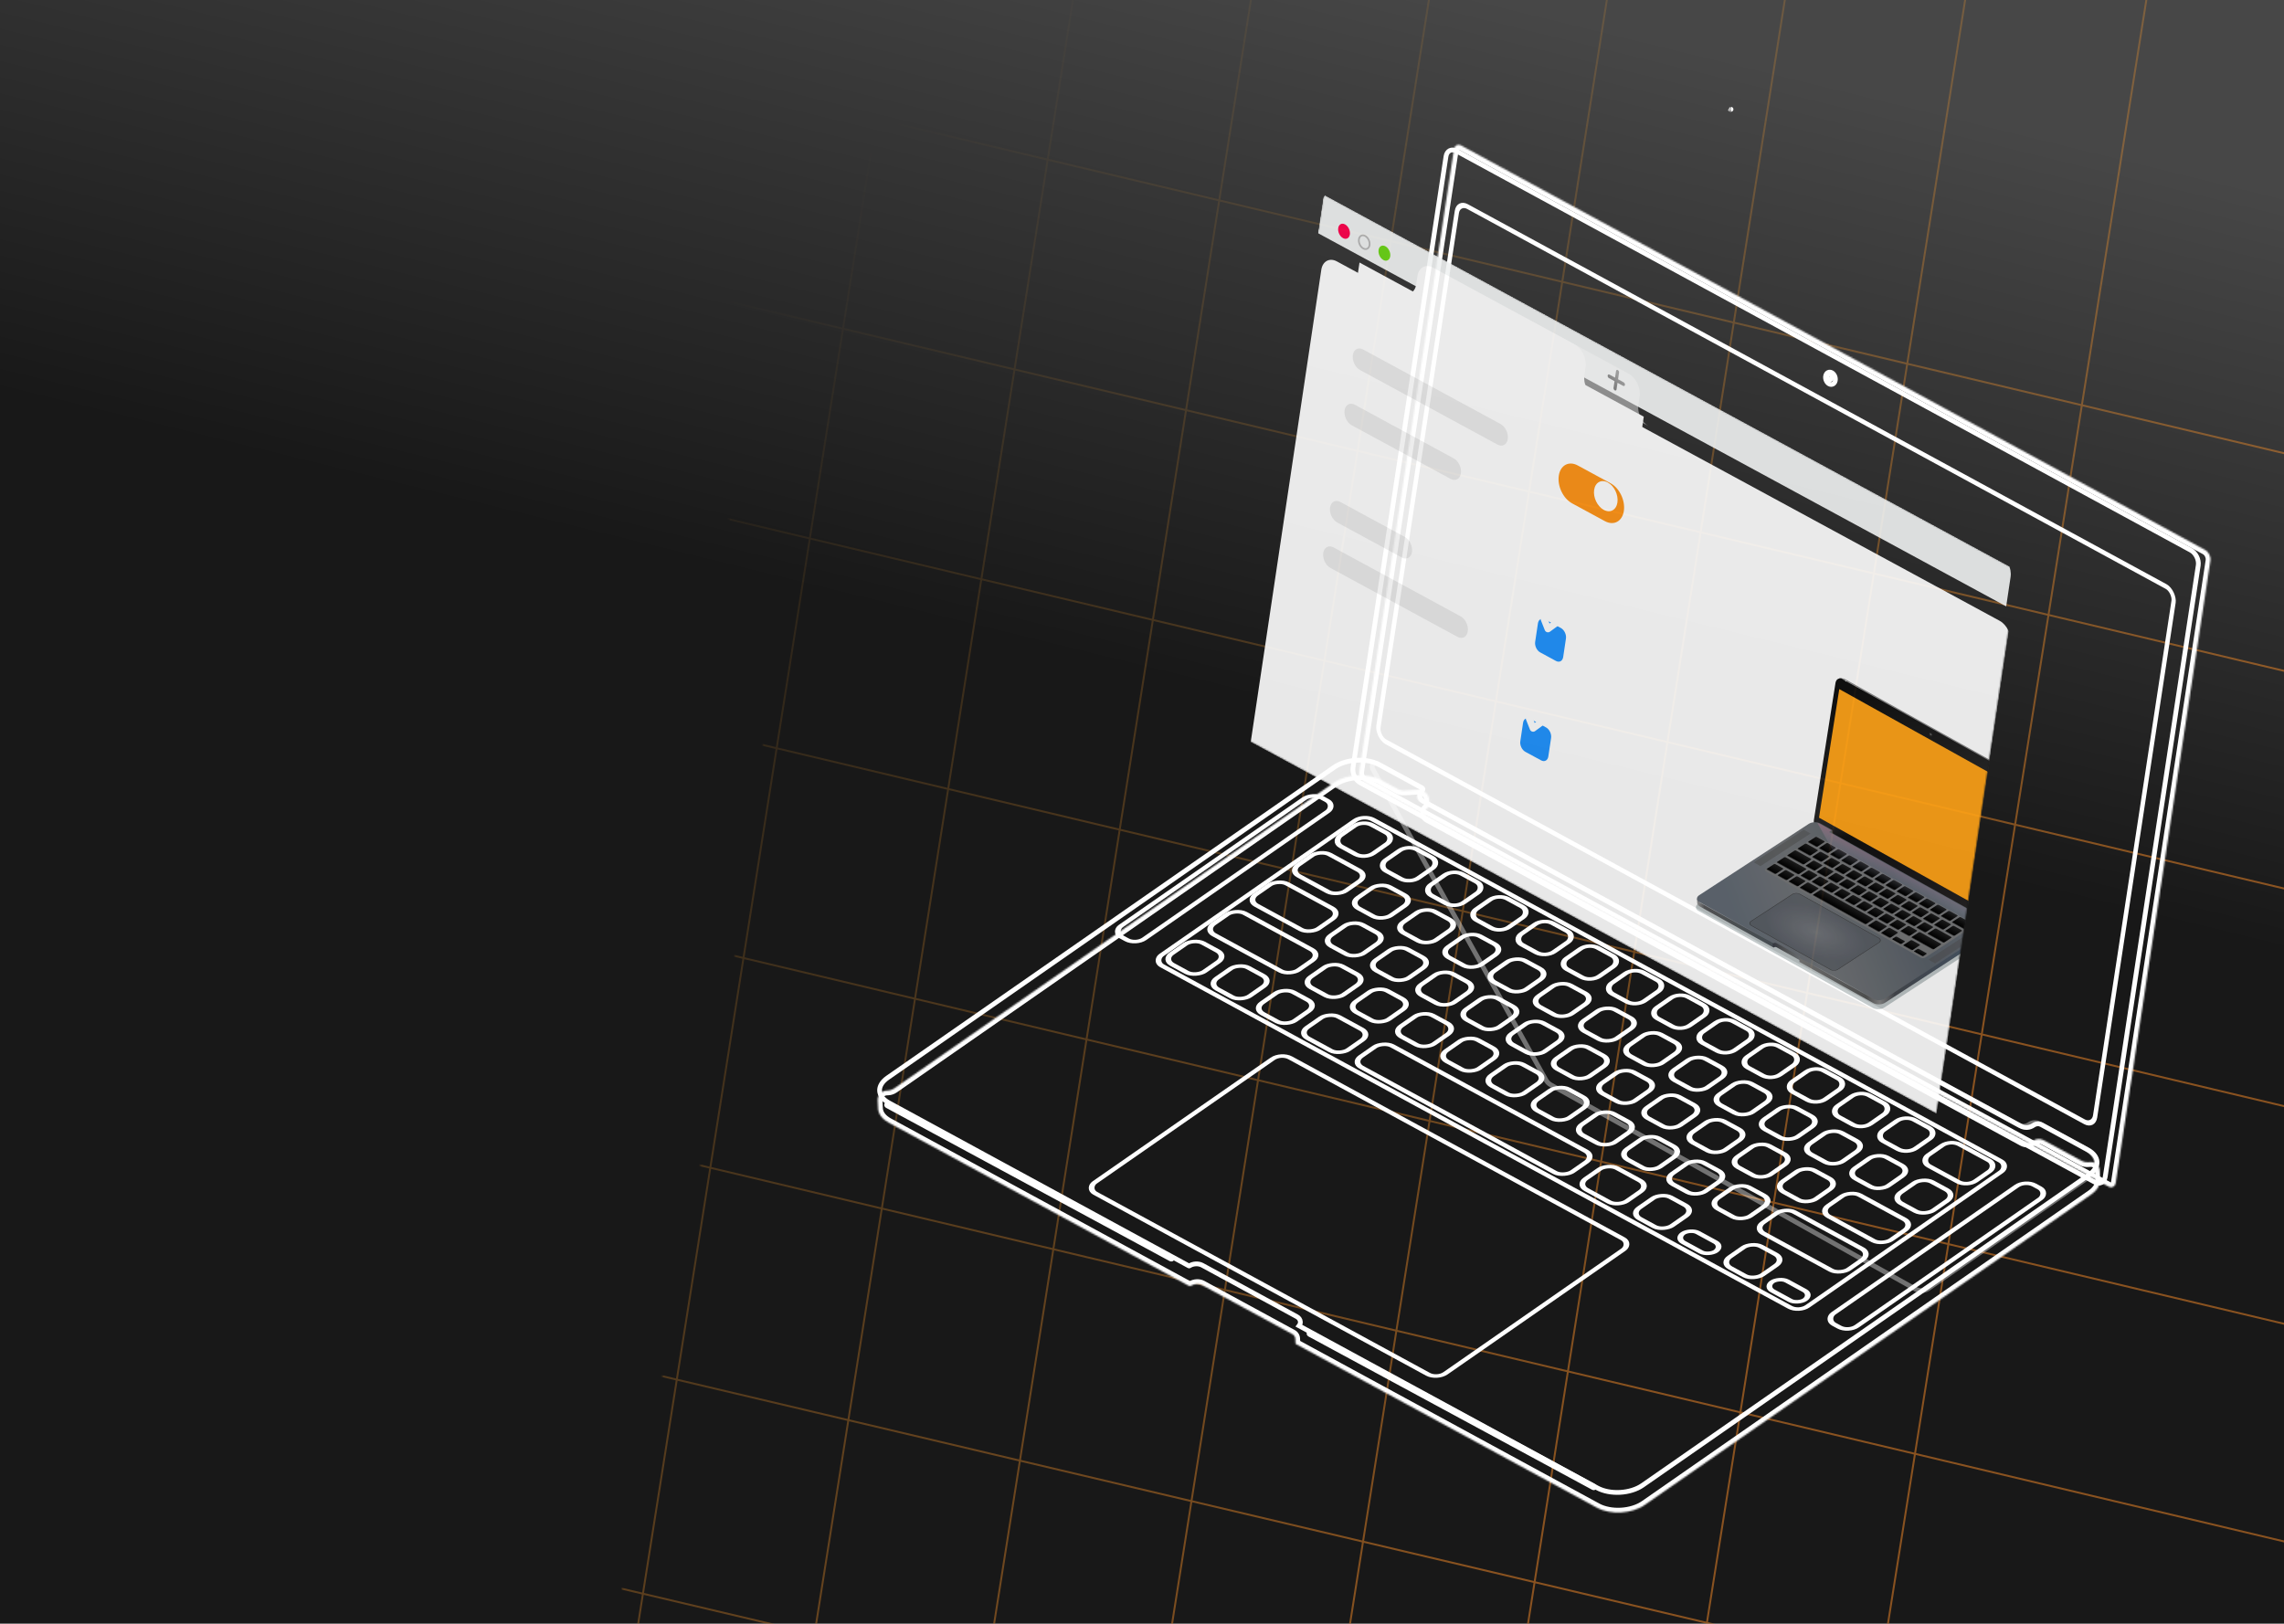 <svg width="1440" height="1024" viewBox="0 0 1440 1024" fill="none" xmlns="http://www.w3.org/2000/svg">
<g clip-path="url(#clip0_122_233)">
<rect width="1440" height="1024" fill="white"/>
<g filter="url(#filter0_i_122_233)">
<path d="M-235.188 8.137L1293.44 -451.356L1797.76 1053.48L-287.238 1213.05C-287.238 1213.05 -40.12 597.299 -53.337 528.942C-66.553 460.586 -235.188 8.137 -235.188 8.137Z" fill="url(#paint0_linear_122_233)"/>
</g>
<mask id="mask0_122_233" style="mask-type:alpha" maskUnits="userSpaceOnUse" x="302" y="-398" width="1535" height="1506">
<path d="M302.673 -120.713L1332.31 -397.357L1836.62 1107.48L385.809 1034.66C385.809 1034.66 498.446 468.19 482.355 400.886C466.264 333.583 302.673 -120.713 302.673 -120.713Z" fill="url(#paint1_linear_122_233)"/>
</mask>
<g mask="url(#mask0_122_233)">
<path d="M348.086 1367.22L666.411 -646M212.875 1504.12L531.2 -509.099M456.182 1393.18L774.507 -620.036M564.278 1419.14L882.602 -594.072M672.374 1445.11L990.699 -568.108M780.47 1471.07L1098.79 -542.144M888.566 1497.04L1206.89 -516.18M996.662 1523L1316.88 -489.738M1131.07 1396.29L1451.28 -616.45M1571 316.907L-223.552 -109.286M1550.11 449.196L-244.446 23.003M1529.21 581.485L-265.339 155.292M1508.32 713.773L-286.233 287.58M1487.43 846.062L-307.126 419.869M1466.53 978.351L-328.019 552.158M1445.64 1110.64L-349.258 686.768M1302.9 1216.97L-492 793.102" stroke="url(#paint2_linear_122_233)" stroke-opacity="0.5" stroke-width="1.2"/>
</g>
<mask id="path-4-inside-1_122_233" fill="white">
<path fill-rule="evenodd" clip-rule="evenodd" d="M921.364 91.815C919.168 90.62 917.08 91.668 916.702 94.154L857.01 486.571C856.632 489.057 858.106 492.041 860.302 493.236L1329.25 748.239C1331.44 749.434 1333.53 748.386 1333.91 745.9L1393.6 353.483C1393.98 350.997 1392.5 348.013 1390.31 346.818L921.364 91.815Z"/>
</mask>
<path d="M916.702 94.154L913.741 93.718L913.741 93.718L916.702 94.154ZM921.364 91.815L919.925 94.458L919.925 94.458L921.364 91.815ZM857.01 486.571L859.97 487.007L859.97 487.007L857.01 486.571ZM860.302 493.236L858.863 495.879L858.863 495.879L860.302 493.236ZM1329.25 748.239L1327.81 750.883L1327.81 750.883L1329.25 748.239ZM1333.91 745.9L1336.87 746.336L1336.87 746.336L1333.91 745.9ZM1393.6 353.483L1390.64 353.047L1390.64 353.047L1393.6 353.483ZM1390.31 346.818L1391.75 344.174L1391.75 344.174L1390.31 346.818ZM919.663 94.59C919.7 94.344 919.763 94.238 919.775 94.22C919.784 94.207 919.756 94.251 919.678 94.29C919.6 94.329 919.549 94.325 919.564 94.326C919.586 94.327 919.708 94.34 919.925 94.458L922.803 89.171C921.034 88.209 918.918 87.968 917.024 88.918C915.13 89.868 914.046 91.715 913.741 93.718L919.663 94.59ZM859.97 487.007L919.663 94.59L913.741 93.718L854.049 486.135L859.97 487.007ZM861.742 490.592C861.283 490.343 860.755 489.809 860.375 489.041C859.996 488.273 859.891 487.526 859.97 487.007L854.049 486.135C853.75 488.102 854.193 490.091 855.006 491.735C855.818 493.379 857.125 494.934 858.863 495.879L861.742 490.592ZM1330.69 745.596L861.742 490.592L858.863 495.879L1327.81 750.883L1330.69 745.596ZM1330.95 745.464C1330.91 745.71 1330.85 745.816 1330.84 745.834C1330.83 745.846 1330.85 745.803 1330.93 745.764C1331.01 745.725 1331.06 745.729 1331.05 745.728C1331.02 745.727 1330.9 745.714 1330.69 745.596L1327.81 750.883C1329.58 751.845 1331.69 752.086 1333.59 751.136C1335.48 750.185 1336.56 748.339 1336.87 746.336L1330.95 745.464ZM1390.64 353.047L1330.95 745.464L1336.87 746.336L1396.56 353.919L1390.64 353.047ZM1388.87 349.462C1389.33 349.711 1389.86 350.245 1390.24 351.013C1390.61 351.781 1390.72 352.528 1390.64 353.047L1396.56 353.919C1396.86 351.952 1396.42 349.963 1395.6 348.319C1394.79 346.675 1393.49 345.12 1391.75 344.174L1388.87 349.462ZM919.925 94.458L1388.87 349.462L1391.75 344.174L922.803 89.171L919.925 94.458Z" fill="white" mask="url(#path-4-inside-1_122_233)"/>
<path d="M918.339 95.268L1381.23 346.98C1384.37 348.689 1386.48 352.958 1385.94 356.515L1327.29 742.081C1326.75 745.639 1323.76 747.137 1320.62 745.428L857.729 493.716C854.586 492.007 852.477 487.738 853.018 484.18L911.669 98.614C912.21 95.057 915.196 93.559 918.339 95.268Z" stroke="white" stroke-width="3"/>
<rect x="1.087" y="2.201" width="516.405" height="340.616" rx="6.5" transform="matrix(0.875 0.476 -0.151 0.991 918.884 124.466)" stroke="white" stroke-width="3"/>
<mask id="path-8-inside-2_122_233" fill="white">
<path fill-rule="evenodd" clip-rule="evenodd" d="M901.334 508.536C901.343 508.53 901.342 508.516 901.333 508.511V508.511C901.328 508.509 901.325 508.504 901.325 508.499L901.13 504.618C900.936 500.773 897.671 497.832 893.838 498.049L885.458 498.523C883.982 498.607 882.514 498.278 881.218 497.573L870.88 491.952C862.331 487.303 848.887 488.064 840.853 493.652L563.665 686.451C562.598 687.194 561.348 687.625 560.054 687.699L558.896 687.764C555.675 687.947 553.196 690.713 553.359 693.944L553.652 699.774C553.653 699.785 553.662 699.793 553.672 699.792V699.792C553.682 699.791 553.69 699.798 553.691 699.808C554.134 702.891 556.349 705.823 560.305 707.974L749.496 810.853C750.02 811.138 750.661 811.102 751.153 810.76V810.76C752.938 809.518 755.926 809.349 757.826 810.382L814.942 841.441C815.945 841.987 816.592 843.017 816.65 844.164L816.816 847.46C816.816 847.463 816.819 847.465 816.822 847.465V847.465C816.823 847.465 816.825 847.465 816.825 847.466L1006.86 950.802C1015.41 955.451 1028.85 954.69 1036.88 949.102L1318.37 753.315C1322.39 750.519 1324.29 747.043 1324.12 743.686C1324.12 743.68 1324.12 743.675 1324.13 743.674V743.674C1324.13 743.674 1324.14 743.669 1324.14 743.663L1323.86 738.1C1323.7 735.022 1321.09 732.667 1318.02 732.841L1316.32 732.937C1314.97 733.013 1313.63 732.714 1312.45 732.072L1288.45 719.02C1286.35 717.875 1283.77 718.021 1281.79 719.397V719.397C1279.81 720.773 1277.24 720.919 1275.13 719.774L900.35 515.974C897.851 514.615 897.673 511.082 900.021 509.449L900.836 508.882C900.886 508.847 900.946 508.826 901.008 508.823L901.172 508.813C901.265 508.808 901.337 508.728 901.332 508.635L901.328 508.548C901.327 508.543 901.33 508.539 901.334 508.536V508.536Z"/>
</mask>
<path d="M870.88 491.952L869.441 494.595L869.441 494.595L870.88 491.952ZM840.853 493.652L842.549 496.118L842.549 496.118L840.853 493.652ZM560.305 707.974L561.744 705.331L561.744 705.331L560.305 707.974ZM757.826 810.382L756.386 813.025L756.386 813.025L757.826 810.382ZM1006.86 950.802L1005.42 953.445L1005.42 953.445L1006.86 950.802ZM1036.88 949.102L1035.19 946.636L1035.19 946.636L1036.88 949.102ZM1318.37 753.315L1316.67 750.849L1316.67 750.849L1318.37 753.315ZM900.836 508.882L899.139 506.416L900.836 508.882ZM1323.86 738.1L1326.85 737.931L1323.86 738.1ZM1324.14 743.663L1327.13 743.493L1324.14 743.663ZM1324.12 743.686L1321.13 743.859L1324.12 743.686ZM816.825 847.466L815.386 850.109L816.825 847.466ZM553.691 699.808L550.727 700.254L553.691 699.808ZM814.942 841.441L816.381 838.797L814.942 841.441ZM900.35 515.974L898.911 518.618L900.35 515.974ZM900.021 509.449L898.325 506.983L900.021 509.449ZM881.218 497.573L879.779 500.217L881.218 497.573ZM1275.13 719.774L1273.69 722.417L1275.13 719.774ZM901.13 504.618L898.139 504.787L901.13 504.618ZM563.665 686.451L565.362 688.917L563.665 686.451ZM1288.45 719.02L1289.89 716.376L1288.45 719.02ZM749.496 810.853L750.935 808.21L749.496 810.853ZM1312.45 732.072L1311.02 734.715L1312.45 732.072ZM901.325 508.499L898.334 508.669L901.325 508.499ZM898.139 504.787L898.334 508.669L904.316 508.33L904.121 504.448L898.139 504.787ZM885.609 501.523L893.989 501.049L893.687 495.049L885.307 495.524L885.609 501.523ZM869.441 494.595L879.779 500.217L882.657 494.93L872.319 489.308L869.441 494.595ZM842.549 496.118C846.009 493.712 850.807 492.247 855.824 491.963C860.841 491.679 865.76 492.594 869.441 494.595L872.319 489.308C867.451 486.661 861.373 485.632 855.522 485.963C849.671 486.294 843.731 488.004 839.156 491.186L842.549 496.118ZM565.362 688.917L842.549 496.118L839.156 491.186L561.969 683.985L565.362 688.917ZM559.047 690.764L560.205 690.699L559.903 684.699L558.745 684.764L559.047 690.764ZM556.643 699.605L556.35 693.774L550.368 694.113L550.661 699.944L556.643 699.605ZM561.744 705.331C558.343 703.482 556.926 701.242 556.656 699.362L550.727 700.254C551.343 704.54 554.355 708.165 558.866 710.618L561.744 705.331ZM750.935 808.21L561.744 705.331L558.866 710.618L748.057 813.497L750.935 808.21ZM759.265 807.738C757.721 806.899 755.919 806.626 754.295 806.718C752.671 806.81 750.907 807.285 749.456 808.294L752.849 813.226C753.184 812.993 753.807 812.762 754.597 812.718C755.388 812.673 756.03 812.832 756.386 813.025L759.265 807.738ZM816.381 838.797L759.265 807.738L756.386 813.025L813.503 844.084L816.381 838.797ZM819.807 847.29L819.641 843.995L813.659 844.333L813.825 847.629L819.807 847.29ZM1008.3 948.158L818.265 844.822L815.386 850.109L1005.42 953.445L1008.3 948.158ZM1035.19 946.636C1031.73 949.042 1026.93 950.507 1021.91 950.791C1016.9 951.075 1011.98 950.16 1008.3 948.158L1005.42 953.445C1010.29 956.093 1016.36 957.122 1022.22 956.791C1028.07 956.459 1034.01 954.75 1038.58 951.568L1035.19 946.636ZM1316.67 750.849L1035.19 946.636L1038.58 951.568L1320.06 755.781L1316.67 750.849ZM1321.13 743.859C1321.23 745.86 1320.13 748.445 1316.67 750.849L1320.06 755.781C1324.65 752.592 1327.35 748.227 1327.11 743.514L1321.13 743.859ZM1320.87 738.269L1321.15 743.832L1327.13 743.493L1326.85 737.931L1320.87 738.269ZM1316.47 735.937L1318.17 735.841L1317.87 729.841L1316.16 729.937L1316.47 735.937ZM1287.01 721.663L1311.02 734.715L1313.89 729.428L1289.89 716.376L1287.01 721.663ZM898.911 518.618L1273.69 722.417L1276.57 717.13L901.789 513.331L898.911 518.618ZM899.139 506.416L898.325 506.983L901.718 511.915L902.532 511.348L899.139 506.416ZM901.021 505.814L900.856 505.823L901.159 511.823L901.323 511.813L901.021 505.814ZM898.337 508.718L898.341 508.804L904.323 508.465L904.319 508.379L898.337 508.718ZM901.323 511.813C903.068 511.715 904.411 510.216 904.323 508.465L898.341 508.804C898.262 507.241 899.462 505.902 901.021 505.814L901.323 511.813ZM902.532 511.348C902.126 511.631 901.651 511.795 901.159 511.823L900.856 505.823C900.241 505.858 899.647 506.063 899.139 506.416L902.532 511.348ZM1326.85 737.931C1326.61 733.195 1322.59 729.573 1317.87 729.841L1318.17 735.841C1319.59 735.76 1320.8 736.848 1320.87 738.269L1326.85 737.931ZM1324.28 746.674C1325.94 746.581 1327.21 745.156 1327.13 743.493L1321.15 743.832C1321.06 742.181 1322.33 740.768 1323.98 740.675L1324.28 746.674ZM1327.11 743.514C1327.19 745.163 1325.93 746.581 1324.28 746.674L1323.98 740.675C1322.32 740.769 1321.04 742.197 1321.13 743.859L1327.11 743.514ZM816.973 850.465C816.419 850.497 815.87 850.372 815.386 850.109L818.265 844.822C817.779 844.558 817.228 844.434 816.671 844.465L816.973 850.465ZM813.825 847.629C813.909 849.289 815.318 850.559 816.973 850.465L816.671 844.465C818.32 844.372 819.724 845.637 819.807 847.29L813.825 847.629ZM553.823 702.792C552.288 702.879 550.946 701.779 550.727 700.254L556.656 699.362C556.434 697.818 555.075 696.704 553.521 696.792L553.823 702.792ZM550.661 699.944C550.745 701.611 552.161 702.886 553.823 702.792L553.521 696.792C555.162 696.699 556.56 697.959 556.643 699.605L550.661 699.944ZM558.745 684.764C553.872 685.04 550.121 689.226 550.368 694.113L556.35 693.774C556.27 692.201 557.478 690.853 559.047 690.764L558.745 684.764ZM813.503 844.084C813.594 844.134 813.654 844.228 813.659 844.333L819.641 843.995C819.531 841.806 818.297 839.839 816.381 838.797L813.503 844.084ZM901.789 513.331C901.247 513.036 901.208 512.269 901.718 511.915L898.325 506.983C894.138 509.895 894.455 516.195 898.911 518.618L901.789 513.331ZM885.307 495.524C884.384 495.576 883.467 495.37 882.657 494.93L879.779 500.217C881.561 501.186 883.58 501.638 885.609 501.523L885.307 495.524ZM1280.09 716.931C1279.05 717.659 1277.68 717.736 1276.57 717.13L1273.69 722.417C1276.79 724.102 1280.58 723.887 1283.49 721.863L1280.09 716.931ZM904.121 504.448C903.843 498.947 899.172 494.739 893.687 495.049L893.989 501.049C896.17 500.926 898.028 502.599 898.139 504.787L904.121 504.448ZM904.319 508.379C904.371 509.416 903.883 510.408 903.03 511.002L899.637 506.07C898.776 506.669 898.284 507.671 898.337 508.718L904.319 508.379ZM561.969 683.985C561.358 684.41 560.643 684.657 559.903 684.699L560.205 690.699C562.052 690.594 563.838 689.977 565.362 688.917L561.969 683.985ZM1289.89 716.376C1286.79 714.692 1283.01 714.907 1280.09 716.931L1283.49 721.863C1284.54 721.135 1285.9 721.057 1287.01 721.663L1289.89 716.376ZM899.894 511.155C897.946 510.096 897.807 507.342 899.637 506.07L903.03 511.002C904.878 509.717 904.738 506.937 902.772 505.868L899.894 511.155ZM748.057 813.497C749.572 814.321 751.426 814.216 752.849 813.226L749.456 808.294C749.896 807.988 750.468 807.956 750.935 808.21L748.057 813.497ZM1316.16 729.937C1315.37 729.982 1314.59 729.806 1313.89 729.428L1311.02 734.715C1312.68 735.622 1314.57 736.045 1316.47 735.937L1316.16 729.937ZM902.772 505.868C903.679 506.361 904.264 507.293 904.316 508.33L898.334 508.669C898.387 509.716 898.977 510.657 899.894 511.155L902.772 505.868Z" fill="white" mask="url(#path-8-inside-2_122_233)"/>
<path d="M869.687 482.248L896.726 496.952C897.242 497.232 897.28 498.003 896.796 498.339C894.412 499.998 894.604 503.795 897.141 505.174L1273.94 710.07C1276.53 711.481 1279.63 711.305 1282.07 709.61C1283.63 708.528 1285.6 708.416 1287.26 709.316L1316.24 725.075C1320.24 727.25 1321.99 730.077 1322.12 732.671C1322.25 735.266 1320.79 738.274 1317.04 740.888L1035.55 936.675C1031.8 939.282 1026.7 940.814 1021.46 941.111C1016.21 941.408 1010.99 940.461 1007 938.291L819.019 836.072C819.561 835.376 819.893 834.531 819.845 833.576C819.769 832.071 818.781 830.942 817.555 830.275L757.966 797.871C756.731 797.2 755.238 796.959 753.841 797.038C752.444 797.117 750.983 797.525 749.823 798.332C749.767 798.371 749.696 798.375 749.637 798.343L560.445 695.464C556.447 693.29 554.694 690.463 554.563 687.868C554.432 685.274 555.891 682.265 559.648 679.651L841.131 483.865C844.88 481.257 849.982 479.725 855.226 479.428C860.47 479.131 865.697 480.078 869.687 482.248Z" stroke="white" stroke-width="3"/>
<g filter="url(#filter1_ii_122_233)">
<rect x="0.079" y="1.572" width="465.436" height="161.339" rx="6.5" transform="matrix(0.875 0.476 -0.823 0.572 860.974 512.165)" stroke="white" stroke-width="3"/>
</g>
<rect x="0.079" y="1.572" width="252.783" height="149.341" rx="6.5" transform="matrix(0.875 0.476 -0.823 0.572 808.94 663.049)" stroke="white" stroke-width="3"/>
<rect x="0.079" y="1.572" width="23.598" height="23.598" rx="6.5" transform="matrix(0.875 0.476 -0.823 0.572 860.472 516.193)" stroke="white" stroke-width="3"/>
<rect x="-2.547" y="0.144" width="23.598" height="23.598" rx="6.5" transform="matrix(-0.875 -0.476 -0.823 0.572 1230.89 752.181)" stroke="white" stroke-width="3"/>
<rect x="0.079" y="1.572" width="23.598" height="23.598" rx="6.5" transform="matrix(0.875 0.476 -0.823 0.572 888.956 531.69)" stroke="white" stroke-width="3"/>
<rect x="-2.547" y="0.144" width="23.598" height="23.598" rx="6.5" transform="matrix(-0.875 -0.476 -0.823 0.572 1202.4 736.683)" stroke="white" stroke-width="3"/>
<rect x="-2.547" y="0.144" width="45.166" height="23.598" rx="6.5" transform="matrix(-0.875 -0.476 -0.823 0.572 1204.19 770.758)" stroke="white" stroke-width="3"/>
<rect x="0.079" y="1.572" width="23.598" height="23.598" rx="6.5" transform="matrix(0.875 0.476 -0.823 0.572 917.471 547.192)" stroke="white" stroke-width="3"/>
<rect x="-2.547" y="0.144" width="23.598" height="23.598" rx="6.5" transform="matrix(-0.875 -0.476 -0.823 0.572 1173.88 721.184)" stroke="white" stroke-width="3"/>
<rect x="-2.547" y="0.144" width="23.598" height="23.598" rx="6.5" transform="matrix(-0.875 -0.476 -0.823 0.572 1156.82 744.988)" stroke="white" stroke-width="3"/>
<rect x="-2.547" y="0.144" width="61.736" height="23.598" rx="6.5" transform="matrix(-0.875 -0.476 -0.823 0.572 1177.48 789.332)" stroke="white" stroke-width="3"/>
<rect x="0.079" y="1.572" width="23.598" height="23.598" rx="6.5" transform="matrix(0.875 0.476 -0.823 0.572 945.966 562.693)" stroke="white" stroke-width="3"/>
<rect x="-2.547" y="0.144" width="23.598" height="23.598" rx="6.5" transform="matrix(-0.875 -0.476 -0.823 0.572 1145.38 705.681)" stroke="white" stroke-width="3"/>
<rect x="-2.547" y="0.144" width="23.598" height="23.598" rx="6.5" transform="matrix(-0.875 -0.476 -0.823 0.572 1128.29 729.492)" stroke="white" stroke-width="3"/>
<rect x="-2.547" y="0.144" width="23.598" height="23.598" rx="6.5" transform="matrix(-0.875 -0.476 -0.823 0.572 1115.59 755.677)" stroke="white" stroke-width="3"/>
<rect x="-2.547" y="0.144" width="23.598" height="23.598" rx="6.5" transform="matrix(-0.875 -0.476 -0.823 0.572 1066.09 761.85)" stroke="white" stroke-width="3"/>
<rect x="-2.547" y="0.144" width="23.598" height="10.923" rx="5.462" transform="matrix(-0.875 -0.476 -0.823 0.572 1084.15 784.605)" stroke="white" stroke-width="3"/>
<rect x="-2.547" y="0.144" width="23.598" height="23.598" rx="6.5" transform="matrix(-0.875 -0.476 -0.823 0.572 1123.1 792.849)" stroke="white" stroke-width="3"/>
<rect x="-2.547" y="0.144" width="23.598" height="10.923" rx="5.461" transform="matrix(-0.875 -0.476 -0.823 0.572 1140.36 815.162)" stroke="white" stroke-width="3"/>
<rect x="0.079" y="1.572" width="23.598" height="23.598" rx="6.5" transform="matrix(0.875 0.476 -0.823 0.572 974.475 578.195)" stroke="white" stroke-width="3"/>
<rect x="-2.547" y="0.144" width="23.598" height="23.598" rx="6.5" transform="matrix(-0.875 -0.476 -0.823 0.572 1116.88 690.175)" stroke="white" stroke-width="3"/>
<rect x="-2.547" y="0.144" width="23.598" height="23.598" rx="6.5" transform="matrix(-0.875 -0.476 -0.823 0.572 1099.8 713.985)" stroke="white" stroke-width="3"/>
<rect x="-2.547" y="0.144" width="23.598" height="23.598" rx="6.5" transform="matrix(-0.875 -0.476 -0.823 0.572 1087.08 740.176)" stroke="white" stroke-width="3"/>
<rect x="-2.547" y="0.144" width="29.558" height="23.598" rx="6.5" transform="matrix(-0.875 -0.476 -0.823 0.572 1037.58 746.35)" stroke="white" stroke-width="3"/>
<rect x="-2.547" y="0.144" width="29.558" height="23.598" rx="6.5" transform="matrix(-0.875 -0.476 -0.823 0.572 862.02 650.886)" stroke="white" stroke-width="3"/>
<rect x="-2.547" y="0.144" width="152.488" height="23.598" rx="6.5" transform="matrix(-0.875 -0.476 -0.823 0.572 1003.38 727.749)" stroke="white" stroke-width="3"/>
<rect x="0.079" y="1.572" width="23.598" height="23.598" rx="6.5" transform="matrix(0.875 0.476 -0.823 0.572 1002.98 593.693)" stroke="white" stroke-width="3"/>
<rect x="-2.547" y="0.144" width="23.598" height="23.598" rx="6.5" transform="matrix(-0.875 -0.476 -0.823 0.572 1088.37 674.682)" stroke="white" stroke-width="3"/>
<rect x="-2.547" y="0.144" width="23.598" height="23.598" rx="6.5" transform="matrix(-0.875 -0.476 -0.823 0.572 1071.3 698.485)" stroke="white" stroke-width="3"/>
<rect x="-2.547" y="0.144" width="23.598" height="23.598" rx="6.5" transform="matrix(-0.875 -0.476 -0.823 0.572 1058.58 724.674)" stroke="white" stroke-width="3"/>
<rect x="0.079" y="1.572" width="23.598" height="23.598" rx="6.5" transform="matrix(0.875 0.476 -0.823 0.572 1031.48 609.196)" stroke="white" stroke-width="3"/>
<rect x="-2.547" y="0.144" width="23.598" height="23.598" rx="6.5" transform="matrix(-0.875 -0.476 -0.823 0.572 1059.87 659.182)" stroke="white" stroke-width="3"/>
<rect x="-2.547" y="0.144" width="23.598" height="23.598" rx="6.5" transform="matrix(-0.875 -0.476 -0.823 0.572 1042.79 682.988)" stroke="white" stroke-width="3"/>
<rect x="-2.547" y="0.144" width="23.598" height="23.598" rx="6.5" transform="matrix(-0.875 -0.476 -0.823 0.572 1030.08 709.174)" stroke="white" stroke-width="3"/>
<rect x="0.079" y="1.572" width="23.598" height="23.598" rx="6.5" transform="matrix(0.875 0.476 -0.823 0.572 1059.99 624.696)" stroke="white" stroke-width="3"/>
<rect x="-2.547" y="0.144" width="23.598" height="23.598" rx="6.5" transform="matrix(-0.875 -0.476 -0.823 0.572 1031.36 643.682)" stroke="white" stroke-width="3"/>
<rect x="-2.547" y="0.144" width="23.598" height="23.598" rx="6.5" transform="matrix(-0.875 -0.476 -0.823 0.572 1014.28 667.489)" stroke="white" stroke-width="3"/>
<rect x="-2.547" y="0.144" width="23.598" height="23.598" rx="6.5" transform="matrix(-0.875 -0.476 -0.823 0.572 1001.57 693.677)" stroke="white" stroke-width="3"/>
<rect x="0.079" y="1.572" width="23.598" height="23.598" rx="6.5" transform="matrix(0.875 0.476 -0.823 0.572 1088.51 640.191)" stroke="white" stroke-width="3"/>
<rect x="-2.547" y="0.144" width="23.598" height="23.598" rx="6.5" transform="matrix(-0.875 -0.476 -0.823 0.572 1002.85 628.183)" stroke="white" stroke-width="3"/>
<rect x="-2.547" y="0.144" width="23.598" height="23.598" rx="6.5" transform="matrix(-0.875 -0.476 -0.823 0.572 985.771 651.982)" stroke="white" stroke-width="3"/>
<rect x="-2.547" y="0.144" width="23.598" height="23.598" rx="6.5" transform="matrix(-0.875 -0.476 -0.823 0.572 973.059 678.171)" stroke="white" stroke-width="3"/>
<rect x="0.079" y="1.572" width="23.598" height="23.598" rx="6.5" transform="matrix(0.875 0.476 -0.823 0.572 1117 655.692)" stroke="white" stroke-width="3"/>
<rect x="-2.547" y="0.144" width="23.598" height="23.598" rx="6.5" transform="matrix(-0.875 -0.476 -0.823 0.572 974.338 612.685)" stroke="white" stroke-width="3"/>
<rect x="-2.547" y="0.144" width="23.598" height="23.598" rx="6.5" transform="matrix(-0.875 -0.476 -0.823 0.572 957.263 636.489)" stroke="white" stroke-width="3"/>
<rect x="-2.547" y="0.144" width="23.598" height="23.598" rx="6.5" transform="matrix(-0.875 -0.476 -0.823 0.572 944.578 662.67)" stroke="white" stroke-width="3"/>
<rect x="0.079" y="1.572" width="23.598" height="23.598" rx="6.5" transform="matrix(0.875 0.476 -0.823 0.572 1145.51 671.195)" stroke="white" stroke-width="3"/>
<rect x="-2.547" y="0.144" width="23.598" height="23.598" rx="6.5" transform="matrix(-0.875 -0.476 -0.823 0.572 945.85 597.181)" stroke="white" stroke-width="3"/>
<rect x="-2.547" y="0.144" width="23.598" height="23.598" rx="6.5" transform="matrix(-0.875 -0.476 -0.823 0.572 928.775 620.988)" stroke="white" stroke-width="3"/>
<rect x="-2.547" y="0.144" width="23.598" height="23.598" rx="6.5" transform="matrix(-0.875 -0.476 -0.823 0.572 916.049 647.176)" stroke="white" stroke-width="3"/>
<rect x="0.079" y="1.572" width="23.598" height="23.598" rx="6.5" transform="matrix(0.875 0.476 -0.823 0.572 1173.99 686.699)" stroke="white" stroke-width="3"/>
<rect x="-2.547" y="0.144" width="23.598" height="23.598" rx="6.5" transform="matrix(-0.875 -0.476 -0.823 0.572 917.348 581.678)" stroke="white" stroke-width="3"/>
<rect x="-2.547" y="0.144" width="23.598" height="23.598" rx="6.5" transform="matrix(-0.875 -0.476 -0.823 0.572 900.259 605.488)" stroke="white" stroke-width="3"/>
<rect x="-2.547" y="0.144" width="23.598" height="23.598" rx="6.5" transform="matrix(-0.875 -0.476 -0.823 0.572 887.541 631.674)" stroke="white" stroke-width="3"/>
<rect x="-2.547" y="0.144" width="23.598" height="23.598" rx="6.5" transform="matrix(-0.875 -0.476 -0.823 0.572 799.795 617.048)" stroke="white" stroke-width="3"/>
<rect x="-2.547" y="0.144" width="23.598" height="23.598" rx="6.5" transform="matrix(-0.875 -0.476 -0.823 0.572 828.303 632.548)" stroke="white" stroke-width="3"/>
<rect x="0.079" y="1.572" width="23.598" height="23.598" rx="6.5" transform="matrix(0.875 0.476 -0.823 0.572 1202.5 702.196)" stroke="white" stroke-width="3"/>
<rect x="-2.547" y="0.144" width="23.598" height="23.598" rx="6.5" transform="matrix(-0.875 -0.476 -0.823 0.572 888.84 566.178)" stroke="white" stroke-width="3"/>
<rect x="-2.547" y="0.144" width="23.598" height="23.598" rx="6.5" transform="matrix(-0.875 -0.476 -0.823 0.572 871.758 589.985)" stroke="white" stroke-width="3"/>
<rect x="-2.547" y="0.144" width="23.598" height="23.598" rx="6.5" transform="matrix(-0.875 -0.476 -0.823 0.572 859.052 616.17)" stroke="white" stroke-width="3"/>
<rect x="-2.547" y="0.144" width="23.598" height="23.598" rx="6.5" transform="matrix(-0.875 -0.476 -0.823 0.572 771.293 601.545)" stroke="white" stroke-width="3"/>
<rect x="0.079" y="1.572" width="34.174" height="23.598" rx="6.5" transform="matrix(0.875 0.476 -0.823 0.572 1231.02 717.695)" stroke="white" stroke-width="3"/>
<rect x="-2.547" y="0.144" width="34.174" height="23.598" rx="6.5" transform="matrix(-0.875 -0.476 -0.823 0.572 860.331 550.68)" stroke="white" stroke-width="3"/>
<rect x="-2.547" y="0.144" width="45.165" height="23.598" rx="6.5" transform="matrix(-0.875 -0.476 -0.823 0.572 843.249 574.483)" stroke="white" stroke-width="3"/>
<rect x="-2.547" y="0.144" width="61.154" height="23.598" rx="6.5" transform="matrix(-0.875 -0.476 -0.823 0.572 830.544 600.672)" stroke="white" stroke-width="3"/>
<rect x="0.079" y="1.572" width="16.913" height="153.442" rx="6.5" transform="matrix(0.875 0.476 -0.823 0.572 828.832 498.999)" stroke="white" stroke-width="3"/>
<rect x="0.079" y="1.572" width="16.913" height="153.442" rx="6.5" transform="matrix(0.875 0.476 -0.823 0.572 1278.07 743.285)" stroke="white" stroke-width="3"/>
<path d="M1157.05 240.181C1156.56 242.194 1154.8 242.963 1153.2 242.092C1151.6 241.22 1150.57 238.936 1151.06 236.924C1151.54 234.911 1153.3 234.142 1154.91 235.013C1156.51 235.885 1157.53 238.168 1157.05 240.181Z" stroke="white" stroke-width="3"/>
<path d="M1154.82 238.326C1154.56 239.403 1153.64 239.769 1152.84 239.336C1152.04 238.902 1151.49 237.733 1151.75 236.656C1152.01 235.579 1152.93 235.213 1153.73 235.646C1154.53 236.08 1155.08 237.249 1154.82 238.326Z" stroke="white" stroke-width="3"/>
<ellipse cx="0.349" cy="0.364" rx="0.349" ry="0.364" transform="matrix(0.875 0.476 -0.235 0.975 1152.46 234.617)" fill="white"/>
<path fill-rule="evenodd" clip-rule="evenodd" d="M738.948 793.774C738.823 794.038 738.504 794.144 738.249 794.006L559.224 697.238C558.989 697.111 558.894 696.82 559.009 696.576V696.576C559.134 696.312 559.453 696.207 559.708 696.344L738.733 793.112C738.968 793.24 739.063 793.53 738.948 793.774V793.774Z" stroke="white" stroke-width="3"/>
<path fill-rule="evenodd" clip-rule="evenodd" d="M1005.26 937.949C1005.14 938.213 1004.82 938.319 1004.56 938.181L825.537 841.413C825.301 841.286 825.207 840.995 825.322 840.751V840.751C825.447 840.488 825.766 840.382 826.021 840.519L1005.05 937.287C1005.28 937.415 1005.38 937.705 1005.26 937.949V937.949Z" stroke="white" stroke-width="3"/>
<path d="M1091.08 68.949C1091.08 68.945 1091.08 68.942 1091.07 68.939C1091.08 68.937 1091.08 68.933 1091.08 68.929C1091.09 68.92 1091.1 68.906 1091.13 68.893C1091.15 68.88 1091.19 68.87 1091.22 68.868C1091.25 68.867 1091.28 68.872 1091.31 68.883C1091.34 68.893 1091.35 68.905 1091.36 68.913C1091.37 68.917 1091.37 68.92 1091.37 68.923C1091.37 68.926 1091.37 68.929 1091.36 68.933C1091.35 68.942 1091.34 68.956 1091.32 68.969C1091.29 68.983 1091.26 68.992 1091.22 68.994C1091.19 68.996 1091.16 68.99 1091.13 68.979C1091.11 68.969 1091.09 68.957 1091.08 68.949Z" fill="white" stroke="white" stroke-width="3"/>
<g opacity="0.39" filter="url(#filter2_f_122_233)">
<path d="M1315.86 742.991L1315.02 741.758L1315.02 741.758L1315.86 742.991ZM1314.93 724.455L1315.65 723.134L1315.65 723.134L1314.93 724.455ZM895.83 504.554L895.111 505.876L895.83 504.554ZM1207.55 812.88L1208.28 811.567L1207.55 812.88ZM1216 812.455L1215.15 811.222L1216 812.455ZM1272.63 709.45L1271.91 710.772L1272.63 709.45ZM1285.95 708.696L1285.23 710.018L1285.95 708.696ZM974.673 681.047L973.365 681.786L974.673 681.047ZM977.725 684.109L976.989 685.422L977.725 684.109ZM975.981 680.309L866.828 484.256L864.212 485.733L973.365 681.786L975.981 680.309ZM1208.28 811.567L978.461 682.797L976.989 685.422L1206.81 814.193L1208.28 811.567ZM1216.84 813.688L1316.71 744.224L1315.02 741.758L1215.15 811.222L1216.84 813.688ZM1316.71 744.224C1321.01 741.234 1323.31 737.318 1323.11 733.287C1322.91 729.255 1320.22 725.621 1315.65 723.134L1314.21 725.777C1318.18 727.938 1319.98 730.779 1320.12 733.456C1320.25 736.133 1318.75 739.16 1315.02 741.758L1316.71 744.224ZM1315.65 723.134L1286.67 707.374L1285.23 710.018L1314.21 725.777L1315.65 723.134ZM1273.35 708.128L896.55 503.232L895.111 505.876L1271.91 710.772L1273.35 708.128ZM896.136 495.01L869.097 480.306L867.658 482.95L894.697 497.653L896.136 495.01ZM896.472 501.676C898.87 500.007 898.688 496.398 896.136 495.01L894.697 497.653C895.293 497.977 895.335 498.82 894.775 499.21L896.472 501.676ZM896.55 503.232C895.954 502.908 895.911 502.065 896.472 501.676L894.775 499.21C892.376 500.878 892.558 504.488 895.111 505.876L896.55 503.232ZM1206.81 814.193C1209.97 815.96 1213.86 815.764 1216.84 813.688L1215.15 811.222C1213.1 812.643 1210.44 812.777 1208.28 811.567L1206.81 814.193ZM1278.44 707.84C1276.93 708.892 1274.96 709.004 1273.35 708.128L1271.91 710.772C1274.51 712.186 1277.69 712.006 1280.14 710.306L1278.44 707.84ZM866.828 484.256C866.528 483.717 866.658 483.258 866.849 483.027C866.945 482.911 867.051 482.853 867.148 482.834C867.235 482.816 867.401 482.81 867.658 482.95L869.097 480.306C867.38 479.373 865.589 479.857 864.547 481.118C863.548 482.327 863.322 484.135 864.212 485.733L866.828 484.256ZM1286.67 707.374C1284.07 705.96 1280.88 706.14 1278.44 707.84L1280.14 710.306C1281.65 709.254 1283.62 709.142 1285.23 710.018L1286.67 707.374ZM973.365 681.786C974.214 683.311 975.468 684.57 976.989 685.422L978.461 682.797C977.421 682.214 976.562 681.353 975.981 680.309L973.365 681.786Z" fill="white"/>
</g>
<g opacity="0.9" clip-path="url(#clip1_122_233)">
<mask id="mask1_122_233" style="mask-type:luminance" maskUnits="userSpaceOnUse" x="783" y="122" width="489" height="581">
<path d="M1271.9 359.843L834.514 122.61L783.367 464.893L1220.75 702.126L1271.9 359.843Z" fill="white"/>
</mask>
<g mask="url(#mask1_122_233)">
<g filter="url(#filter3_ddf_122_233)">
<path d="M1260.72 353.782L842.878 127.147C838.259 124.641 833.856 127.014 833.044 132.446L784.836 455.056C784.025 460.489 787.112 466.924 791.731 469.43L1209.58 696.065C1214.19 698.57 1218.6 696.198 1219.41 690.765L1267.62 368.155C1268.43 362.722 1265.34 356.287 1260.72 353.782Z" fill="white"/>
</g>
<g filter="url(#filter4_dd_122_233)">
<path d="M979.479 416.23L969.538 410.839C967.406 409.682 965.374 410.777 964.999 413.285L963.253 424.974C962.878 427.482 964.303 430.452 966.435 431.608L976.375 437C978.507 438.156 980.539 437.061 980.914 434.554L982.661 422.864C983.035 420.357 981.611 417.387 979.479 416.23Z" fill="white"/>
</g>
<g filter="url(#filter5_i_122_233)">
<path d="M1015.42 299.107L994.722 287.878C989.111 284.834 983.763 287.717 982.777 294.315L982.777 294.315C981.791 300.914 985.54 308.73 991.151 311.774L1011.85 323.002C1017.46 326.046 1022.81 323.164 1023.8 316.565L1023.8 316.565C1024.78 309.967 1021.04 302.15 1015.42 299.107Z" fill="#FF9416"/>
</g>
<g filter="url(#filter6_d_122_233)">
<path d="M1011.11 319.015C1015.17 321.214 1019.03 319.132 1019.74 314.366C1020.45 309.599 1017.75 303.953 1013.69 301.755C1009.64 299.556 1005.78 301.638 1005.06 306.404C1004.35 311.171 1007.06 316.817 1011.11 319.015Z" fill="white"/>
</g>
<g filter="url(#filter7_i_122_233)">
<path d="M1010.22 333.961L989.514 322.732C983.903 319.688 978.555 322.571 977.569 329.169L977.569 329.169C976.583 335.768 980.332 343.584 985.943 346.628L1006.65 357.856C1012.26 360.9 1017.6 358.018 1018.59 351.419L1018.59 351.419C1019.58 344.821 1015.83 337.004 1010.22 333.961Z" fill="white"/>
</g>
<g filter="url(#filter8_d_122_233)">
<path d="M987.317 343.786C991.37 345.985 995.233 343.903 995.945 339.136C996.658 334.37 993.949 328.724 989.896 326.525C985.843 324.327 981.98 326.409 981.267 331.175C980.555 335.942 983.264 341.588 987.317 343.786Z" fill="white"/>
</g>
<g filter="url(#filter9_dd_122_233)">
<path d="M984.105 385.271L974.165 379.88C972.032 378.723 970 379.818 969.626 382.326L967.879 394.015C967.504 396.523 968.929 399.493 971.061 400.649L981.001 406.041C983.133 407.197 985.165 406.102 985.54 403.595L987.287 391.905C987.662 389.398 986.237 386.428 984.105 385.271Z" fill="#2094FF"/>
</g>
<path d="M973.491 390.361L975.964 396.599L983.024 391.394" stroke="white" stroke-width="4.309" stroke-linecap="round" stroke-linejoin="round"/>
<g filter="url(#filter10_dd_122_233)">
<path d="M974.738 447.958L964.797 442.566C962.665 441.41 960.633 442.505 960.258 445.012L958.512 456.702C958.137 459.209 959.562 462.179 961.694 463.336L971.634 468.727C973.766 469.884 975.798 468.789 976.173 466.281L977.92 454.592C978.294 452.084 976.87 449.114 974.738 447.958Z" fill="#2094FF"/>
</g>
<path d="M964.124 453.048L966.597 459.285L973.657 454.081" stroke="white" stroke-width="4.309" stroke-linecap="round" stroke-linejoin="round"/>
<g filter="url(#filter11_i_122_233)">
<path d="M833.044 132.446C833.856 127.014 838.259 124.641 842.878 127.147L1260.72 353.782C1265.34 356.287 1268.43 362.722 1267.62 368.155L1264.85 386.695L830.274 150.987L833.044 132.446Z" fill="#F0F2F2"/>
</g>
<g filter="url(#filter12_d_122_233)">
<path d="M952.857 201.868C953.669 196.435 958.072 194.062 962.691 196.568L1026.86 231.37C1031.47 233.875 1034.56 240.311 1033.75 245.743L1032.95 251.101C1032.2 256.115 1035.05 262.055 1039.31 264.368L1040.22 264.858L942.395 211.8L942.979 212.117C947.243 214.43 951.307 212.24 952.056 207.225L952.857 201.868Z" fill="white" fill-opacity="0.5"/>
</g>
<g filter="url(#filter13_d_122_233)">
<path d="M893.669 169.765C894.481 164.332 898.884 161.959 903.504 164.465L992.811 212.904C997.43 215.41 1000.52 221.845 999.706 227.278L998.905 232.635C998.156 237.65 1001 243.59 1005.27 245.903L1008.85 247.846L880.626 178.298L883.791 180.014C888.055 182.327 892.119 180.137 892.868 175.122L893.669 169.765Z" fill="white"/>
</g>
<g filter="url(#filter14_f_122_233)">
<rect width="134.845" height="161.424" rx="4.239" transform="matrix(0.871 0.485 -0.819 0.534 1199.21 486.086)" fill="url(#paint3_linear_122_233)" fill-opacity="0.31"/>
</g>
<path fill-rule="evenodd" clip-rule="evenodd" d="M1159.46 427.602C1159.49 427.607 1160.66 427.57 1161.24 427.551L1161.3 427.808C1161.93 427.761 1162.62 427.921 1163.32 428.312L1272.27 489.013C1274.46 490.231 1275.91 493.231 1275.52 495.715L1261.87 582.296C1261.48 584.78 1259.39 585.807 1257.2 584.589L1148.25 523.888C1146.07 522.67 1144.61 519.67 1145 517.186L1158.66 430.605C1158.84 429.436 1159.4 428.589 1160.17 428.148L1159.46 427.602Z" fill="#868686"/>
<rect width="134.187" height="96.555" rx="4.543" transform="matrix(0.871 0.485 -0.156 0.99 1157.94 426.146)" fill="url(#paint4_linear_122_233)"/>
<rect width="127.95" height="81.903" transform="matrix(0.871 0.485 -0.156 0.99 1159.61 434.557)" fill="#FFA216"/>
<path fill-rule="evenodd" clip-rule="evenodd" d="M1155.33 526.149L1155.32 526.145L1155.19 523.547L1150.88 523.671L1147.86 521.988C1145.77 520.821 1142.47 520.915 1140.5 522.199L1072.09 566.749L1069.89 566.812L1070.03 569.613L1070.04 569.612C1070.15 570.354 1070.69 571.071 1071.66 571.612L1118.23 597.558L1118.43 597.43C1118.87 597.145 1119.6 597.124 1120.07 597.383L1134.46 605.402L1134.52 606.634L1134.52 606.634L1181.09 632.579C1183.18 633.746 1186.48 633.652 1188.45 632.368L1257.52 587.393C1258.5 586.75 1258.97 585.931 1258.93 585.126L1258.93 585.126L1258.8 582.457L1256.51 582.522L1249.35 578.53L1247.77 579.561L1153.75 527.18L1155.22 526.219L1155.33 526.216L1155.33 526.153L1155.33 526.149Z" fill="url(#paint5_linear_122_233)"/>
<path d="M1155.21 523.49L1147.74 519.33C1145.64 518.162 1142.35 518.257 1140.38 519.54L1071.31 564.515C1069.34 565.799 1069.44 567.786 1071.54 568.953L1118.11 594.9L1118.3 594.771C1118.74 594.486 1119.47 594.465 1119.94 594.725L1134.54 602.86C1135.01 603.12 1135.03 603.561 1134.59 603.846L1134.39 603.975L1180.96 629.92C1183.06 631.087 1186.35 630.993 1188.33 629.709L1257.39 584.734C1259.36 583.451 1259.26 581.464 1257.17 580.297L1249.22 575.871L1247.64 576.902L1153.62 524.521L1155.21 523.49Z" fill="url(#paint6_linear_122_233)"/>
<g filter="url(#filter15_ii_122_233)">
<rect width="115.394" height="40.483" rx="1.704" transform="matrix(0.871 0.485 -0.819 0.534 1145.11 526.596)" fill="#747577"/>
</g>
<rect x="0.007" y="0.145" width="62.726" height="37.244" rx="2.698" transform="matrix(0.871 0.485 -0.819 0.534 1132.43 562.395)" fill="url(#paint7_radial_122_233)" stroke="#343434" stroke-width="0.284"/>
<rect width="6.552" height="6.552" rx="0.562" transform="matrix(0.871 0.485 -0.819 0.534 1144.99 527.556)" fill="url(#paint8_linear_122_233)"/>
<rect width="6.552" height="6.552" rx="0.562" transform="matrix(-0.871 -0.485 -0.819 0.534 1237.21 586.857)" fill="url(#paint9_linear_122_233)"/>
<rect width="6.552" height="6.552" rx="0.562" transform="matrix(0.871 0.485 -0.819 0.534 1151.97 531.447)" fill="url(#paint10_linear_122_233)"/>
<rect width="6.552" height="6.552" rx="0.562" transform="matrix(-0.871 -0.485 -0.819 0.534 1230.23 582.967)" fill="url(#paint11_linear_122_233)"/>
<rect width="11.865" height="6.552" rx="0.562" transform="matrix(-0.871 -0.485 -0.819 0.534 1230.66 591.125)" fill="url(#paint12_linear_122_233)"/>
<rect width="6.552" height="6.552" rx="0.562" transform="matrix(0.871 0.485 -0.819 0.534 1158.95 535.339)" fill="url(#paint13_linear_122_233)"/>
<rect width="6.552" height="6.552" rx="0.562" transform="matrix(-0.871 -0.485 -0.819 0.534 1223.24 579.075)" fill="url(#paint14_linear_122_233)"/>
<rect width="6.552" height="6.552" rx="0.562" transform="matrix(-0.871 -0.485 -0.819 0.534 1219.05 584.655)" fill="url(#paint15_linear_122_233)"/>
<rect width="15.947" height="6.552" rx="0.562" transform="matrix(-0.871 -0.485 -0.819 0.534 1224.1 595.392)" fill="url(#paint16_linear_122_233)"/>
<rect width="6.552" height="6.552" rx="0.562" transform="matrix(0.871 0.485 -0.819 0.534 1165.94 539.231)" fill="url(#paint17_linear_122_233)"/>
<rect width="6.552" height="6.552" rx="0.562" transform="matrix(-0.871 -0.485 -0.819 0.534 1216.26 575.183)" fill="url(#paint18_linear_122_233)"/>
<rect width="6.552" height="6.552" rx="0.562" transform="matrix(-0.871 -0.485 -0.819 0.534 1212.06 580.764)" fill="url(#paint19_linear_122_233)"/>
<rect width="6.552" height="6.552" rx="0.562" transform="matrix(-0.871 -0.485 -0.819 0.534 1208.94 586.942)" fill="url(#paint20_linear_122_233)"/>
<rect width="6.552" height="6.552" rx="0.562" transform="matrix(-0.871 -0.485 -0.819 0.534 1196.8 588.095)" fill="url(#paint21_linear_122_233)"/>
<rect width="6.552" height="3.43" rx="0.562" transform="matrix(-0.871 -0.485 -0.819 0.534 1201.22 593.653)" fill="url(#paint22_linear_122_233)"/>
<rect width="6.552" height="6.552" rx="0.562" transform="matrix(-0.871 -0.485 -0.819 0.534 1210.77 595.878)" fill="url(#paint23_linear_122_233)"/>
<rect width="6.552" height="3.43" rx="0.562" transform="matrix(-0.871 -0.485 -0.819 0.534 1215 601.325)" fill="url(#paint24_linear_122_233)"/>
<rect width="6.552" height="6.552" rx="0.562" transform="matrix(0.871 0.485 -0.819 0.534 1172.92 543.123)" fill="url(#paint25_linear_122_233)"/>
<rect width="6.552" height="6.552" rx="0.562" transform="matrix(-0.871 -0.485 -0.819 0.534 1209.27 571.29)" fill="url(#paint26_linear_122_233)"/>
<rect width="6.552" height="6.552" rx="0.562" transform="matrix(-0.871 -0.485 -0.819 0.534 1205.08 576.871)" fill="url(#paint27_linear_122_233)"/>
<rect width="6.552" height="6.552" rx="0.562" transform="matrix(-0.871 -0.485 -0.819 0.534 1201.95 583.05)" fill="url(#paint28_linear_122_233)"/>
<rect width="8.02" height="6.552" rx="0.562" transform="matrix(-0.871 -0.485 -0.819 0.534 1189.82 584.203)" fill="url(#paint29_linear_122_233)"/>
<rect width="8.02" height="6.552" rx="0.562" transform="matrix(-0.871 -0.485 -0.819 0.534 1146.79 560.235)" fill="url(#paint30_linear_122_233)"/>
<rect width="38.303" height="6.552" rx="0.562" transform="matrix(-0.871 -0.485 -0.819 0.534 1181.43 579.533)" fill="url(#paint31_linear_122_233)"/>
<rect width="6.552" height="6.552" rx="0.562" transform="matrix(0.871 0.485 -0.819 0.534 1179.91 547.014)" fill="url(#paint32_linear_122_233)"/>
<rect width="6.552" height="6.552" rx="0.562" transform="matrix(-0.871 -0.485 -0.819 0.534 1202.28 567.4)" fill="url(#paint33_linear_122_233)"/>
<rect width="6.552" height="6.552" rx="0.562" transform="matrix(-0.871 -0.485 -0.819 0.534 1198.09 572.979)" fill="url(#paint34_linear_122_233)"/>
<rect width="6.552" height="6.552" rx="0.562" transform="matrix(-0.871 -0.485 -0.819 0.534 1194.97 579.158)" fill="url(#paint35_linear_122_233)"/>
<rect width="6.552" height="6.552" rx="0.562" transform="matrix(0.871 0.485 -0.819 0.534 1186.89 550.906)" fill="url(#paint36_linear_122_233)"/>
<rect width="6.552" height="6.552" rx="0.562" transform="matrix(-0.871 -0.485 -0.819 0.534 1195.3 563.508)" fill="url(#paint37_linear_122_233)"/>
<rect width="6.552" height="6.552" rx="0.562" transform="matrix(-0.871 -0.485 -0.819 0.534 1191.11 569.088)" fill="url(#paint38_linear_122_233)"/>
<rect width="6.552" height="6.552" rx="0.562" transform="matrix(-0.871 -0.485 -0.819 0.534 1187.99 575.266)" fill="url(#paint39_linear_122_233)"/>
<rect width="6.552" height="6.552" rx="0.562" transform="matrix(0.871 0.485 -0.819 0.534 1193.88 554.798)" fill="url(#paint40_linear_122_233)"/>
<rect width="6.552" height="6.552" rx="0.562" transform="matrix(-0.871 -0.485 -0.819 0.534 1188.32 559.616)" fill="url(#paint41_linear_122_233)"/>
<rect width="6.552" height="6.552" rx="0.562" transform="matrix(-0.871 -0.485 -0.819 0.534 1184.12 565.197)" fill="url(#paint42_linear_122_233)"/>
<rect width="6.552" height="6.552" rx="0.562" transform="matrix(-0.871 -0.485 -0.819 0.534 1181 571.375)" fill="url(#paint43_linear_122_233)"/>
<rect width="6.552" height="6.552" rx="0.562" transform="matrix(0.871 0.485 -0.819 0.534 1200.87 558.688)" fill="url(#paint44_linear_122_233)"/>
<rect width="6.552" height="6.552" rx="0.562" transform="matrix(-0.871 -0.485 -0.819 0.534 1181.33 555.725)" fill="url(#paint45_linear_122_233)"/>
<rect width="6.552" height="6.552" rx="0.562" transform="matrix(-0.871 -0.485 -0.819 0.534 1177.14 561.304)" fill="url(#paint46_linear_122_233)"/>
<rect width="6.552" height="6.552" rx="0.562" transform="matrix(-0.871 -0.485 -0.819 0.534 1174.01 567.482)" fill="url(#paint47_linear_122_233)"/>
<rect width="6.552" height="6.552" rx="0.562" transform="matrix(0.871 0.485 -0.819 0.534 1207.85 562.58)" fill="url(#paint48_linear_122_233)"/>
<rect width="6.552" height="6.552" rx="0.562" transform="matrix(-0.871 -0.485 -0.819 0.534 1174.34 551.834)" fill="url(#paint49_linear_122_233)"/>
<rect width="6.552" height="6.552" rx="0.562" transform="matrix(-0.871 -0.485 -0.819 0.534 1170.15 557.414)" fill="url(#paint50_linear_122_233)"/>
<rect width="6.552" height="6.552" rx="0.562" transform="matrix(-0.871 -0.485 -0.819 0.534 1167.03 563.59)" fill="url(#paint51_linear_122_233)"/>
<rect width="6.552" height="6.552" rx="0.562" transform="matrix(0.871 0.485 -0.819 0.534 1214.83 566.472)" fill="url(#paint52_linear_122_233)"/>
<rect width="6.552" height="6.552" rx="0.562" transform="matrix(-0.871 -0.485 -0.819 0.534 1167.36 547.941)" fill="url(#paint53_linear_122_233)"/>
<rect width="6.552" height="6.552" rx="0.562" transform="matrix(-0.871 -0.485 -0.819 0.534 1163.17 553.522)" fill="url(#paint54_linear_122_233)"/>
<rect width="6.552" height="6.552" rx="0.562" transform="matrix(-0.871 -0.485 -0.819 0.534 1160.04 559.7)" fill="url(#paint55_linear_122_233)"/>
<rect width="6.552" height="6.552" rx="0.562" transform="matrix(0.871 0.485 -0.819 0.534 1221.81 570.365)" fill="url(#paint56_linear_122_233)"/>
<rect width="6.552" height="6.552" rx="0.562" transform="matrix(-0.871 -0.485 -0.819 0.534 1160.38 544.049)" fill="url(#paint57_linear_122_233)"/>
<rect width="6.552" height="6.552" rx="0.562" transform="matrix(-0.871 -0.485 -0.819 0.534 1156.18 549.63)" fill="url(#paint58_linear_122_233)"/>
<rect width="6.552" height="6.552" rx="0.562" transform="matrix(-0.871 -0.485 -0.819 0.534 1153.06 555.808)" fill="url(#paint59_linear_122_233)"/>
<rect width="6.552" height="6.552" rx="0.562" transform="matrix(-0.871 -0.485 -0.819 0.534 1131.55 551.739)" fill="url(#paint60_linear_122_233)"/>
<rect width="6.552" height="6.552" rx="0.562" transform="matrix(-0.871 -0.485 -0.819 0.534 1138.53 555.631)" fill="url(#paint61_linear_122_233)"/>
<rect width="6.552" height="6.552" rx="0.562" transform="matrix(0.871 0.485 -0.819 0.534 1228.8 574.256)" fill="url(#paint62_linear_122_233)"/>
<rect width="6.552" height="6.552" rx="0.562" transform="matrix(-0.871 -0.485 -0.819 0.534 1153.39 540.157)" fill="url(#paint63_linear_122_233)"/>
<rect width="6.552" height="6.552" rx="0.562" transform="matrix(-0.871 -0.485 -0.819 0.534 1149.2 545.738)" fill="url(#paint64_linear_122_233)"/>
<rect width="6.552" height="6.552" rx="0.562" transform="matrix(-0.871 -0.485 -0.819 0.534 1146.07 551.916)" fill="url(#paint65_linear_122_233)"/>
<rect width="6.552" height="6.552" rx="0.562" transform="matrix(-0.871 -0.485 -0.819 0.534 1124.56 547.847)" fill="url(#paint66_linear_122_233)"/>
<rect width="9.158" height="6.552" rx="0.562" transform="matrix(0.871 0.485 -0.819 0.534 1235.79 578.147)" fill="url(#paint67_linear_122_233)"/>
<rect width="9.158" height="6.552" rx="0.562" transform="matrix(-0.871 -0.485 -0.819 0.534 1146.4 536.266)" fill="url(#paint68_linear_122_233)"/>
<rect width="11.865" height="6.552" rx="0.562" transform="matrix(-0.871 -0.485 -0.819 0.534 1142.21 541.846)" fill="url(#paint69_linear_122_233)"/>
<rect width="15.804" height="6.552" rx="0.562" transform="matrix(-0.871 -0.485 -0.819 0.534 1139.09 548.024)" fill="url(#paint70_linear_122_233)"/>
<rect width="4.905" height="38.538" transform="matrix(0.871 0.485 -0.819 0.534 1137.23 523.239)" fill="#4E4E4E" fill-opacity="0.47"/>
<rect width="4.905" height="38.538" transform="matrix(0.871 0.485 -0.819 0.534 1247.32 584.572)" fill="#4E4E4E" fill-opacity="0.47"/>
<ellipse cx="1.212" cy="1.225" rx="1.212" ry="1.225" transform="matrix(0.871 0.485 -0.242 0.969 1216.6 461.474)" fill="#242424"/>
<ellipse cx="0.233" cy="0.236" rx="0.233" ry="0.236" transform="matrix(0.871 0.485 -0.242 0.969 1217.48 463.008)" fill="#838383"/>
<ellipse cx="0.802" cy="0.81" rx="0.802" ry="0.81" transform="matrix(0.871 0.485 -0.242 0.969 1216.67 461.817)" fill="url(#paint71_radial_122_233)"/>
<ellipse cx="0.086" cy="0.087" rx="0.086" ry="0.087" transform="matrix(0.871 0.485 -0.242 0.969 1216.97 462.299)" fill="white"/>
<path fill-rule="evenodd" clip-rule="evenodd" d="M1115.38 593.404L1071.3 568.981L1071.4 568.764L1115.49 593.187L1115.38 593.404Z" fill="url(#paint72_linear_122_233)"/>
<path fill-rule="evenodd" clip-rule="evenodd" d="M1180.64 629.61L1136.56 605.187L1136.66 604.97L1180.75 629.393L1180.64 629.61Z" fill="url(#paint73_linear_122_233)"/>
<path fill-rule="evenodd" clip-rule="evenodd" d="M1205.82 452.842L1161.73 428.419L1161.84 428.202L1205.93 452.625L1205.82 452.842Z" fill="url(#paint74_linear_122_233)"/>
<path d="M1164.04 429.432C1164.05 429.622 1163.91 429.78 1163.73 429.785C1163.55 429.79 1163.39 429.64 1163.38 429.45C1163.37 429.26 1163.51 429.102 1163.69 429.097C1163.88 429.092 1164.03 429.241 1164.04 429.432Z" fill="white"/>
<g opacity="0.39" filter="url(#filter16_f_122_233)">
<path fill-rule="evenodd" clip-rule="evenodd" d="M1145.79 518.933L1173.53 568.352L1231.39 601.522L1256.9 584.909C1258.88 583.625 1258.78 581.638 1256.68 580.471L1248.74 576.045L1247.15 577.076L1153.14 524.695L1154.72 523.664L1147.25 519.504C1146.81 519.258 1146.32 519.067 1145.79 518.933Z" fill="url(#paint75_linear_122_233)"/>
</g>
<path d="M1036.36 262.764L857.127 165.552L852.172 198.714L1031.4 295.926L1036.36 262.764Z" fill="white"/>
<path d="M846.731 150.16C848.762 151.262 850.697 150.219 851.054 147.831C851.411 145.443 850.054 142.614 848.023 141.513C845.993 140.412 844.058 141.455 843.701 143.843C843.344 146.23 844.701 149.059 846.731 150.16Z" fill="#FF004D"/>
<path d="M859.513 156.684C861.366 157.689 863.132 156.737 863.458 154.558C863.783 152.38 862.545 149.799 860.692 148.794C858.839 147.789 857.073 148.74 856.748 150.919C856.422 153.098 857.66 155.679 859.513 156.684Z" stroke="#B7B7B7" stroke-width="1.077"/>
<path d="M872.182 163.964C874.212 165.066 876.148 164.023 876.504 161.635C876.861 159.247 875.504 156.419 873.474 155.317C871.443 154.216 869.508 155.259 869.151 157.647C868.794 160.035 870.151 162.863 872.182 163.964Z" fill="#6AD615"/>
<path d="M946.062 267.397L859.407 220.396C856.364 218.746 853.464 220.309 852.929 223.887C852.394 227.465 854.428 231.704 857.47 233.354L944.126 280.356C947.168 282.006 950.069 280.443 950.603 276.865C951.138 273.286 949.105 269.048 946.062 267.397Z" fill="#EBEBEB"/>
<path d="M916.511 289.048L854.198 255.25C851.156 253.599 848.256 255.162 847.721 258.74C847.186 262.319 849.219 266.557 852.262 268.208L914.575 302.006C917.618 303.656 920.518 302.093 921.053 298.515C921.587 294.937 919.554 290.698 916.511 289.048Z" fill="#EBEBEB"/>
<path d="M885.668 338.589L845.038 316.552C841.995 314.901 839.095 316.464 838.56 320.043C838.026 323.621 840.059 327.859 843.102 329.51L883.731 351.547C886.774 353.197 889.674 351.634 890.209 348.056C890.744 344.478 888.71 340.239 885.668 338.589Z" fill="#EBEBEB"/>
<path d="M920.85 388.653L840.756 345.21C837.713 343.56 834.813 345.123 834.278 348.701C833.743 352.279 835.777 356.518 838.819 358.168L918.913 401.611C921.956 403.261 924.856 401.698 925.391 398.12C925.926 394.542 923.892 390.303 920.85 388.653Z" fill="#EBEBEB"/>
<g filter="url(#filter17_d_122_233)">
<path fill-rule="evenodd" clip-rule="evenodd" d="M1019.99 233.36C1019.47 233.077 1018.97 233.345 1018.88 233.958L1018.26 238.14L1014.7 236.212C1014.18 235.929 1013.68 236.196 1013.59 236.809C1013.5 237.422 1013.85 238.148 1014.37 238.431L1017.92 240.36L1017.3 244.543C1017.21 245.155 1017.56 245.881 1018.08 246.164C1018.6 246.447 1019.09 246.179 1019.19 245.566L1019.81 241.383L1023.37 243.313C1023.89 243.595 1024.39 243.328 1024.48 242.715C1024.57 242.102 1024.22 241.376 1023.7 241.094L1020.14 239.164L1020.77 234.981C1020.86 234.368 1020.51 233.642 1019.99 233.36Z" fill="url(#paint76_linear_122_233)"/>
</g>
</g>
</g>
</g>
<defs>
<filter id="filter0_i_122_233" x="-287.238" y="-451.356" width="2085" height="1664.4" filterUnits="userSpaceOnUse" color-interpolation-filters="sRGB">
<feFlood flood-opacity="0" result="BackgroundImageFix"/>
<feBlend mode="normal" in="SourceGraphic" in2="BackgroundImageFix" result="shape"/>
<feColorMatrix in="SourceAlpha" type="matrix" values="0 0 0 0 0 0 0 0 0 0 0 0 0 0 0 0 0 0 127 0" result="hardAlpha"/>
<feOffset/>
<feGaussianBlur stdDeviation="12"/>
<feComposite in2="hardAlpha" operator="arithmetic" k2="-1" k3="1"/>
<feColorMatrix type="matrix" values="0 0 0 0 0 0 0 0 0 0 0 0 0 0 0 0 0 0 0.42 0"/>
<feBlend mode="normal" in2="shape" result="effect1_innerShadow_122_233"/>
</filter>
<filter id="filter1_ii_122_233" x="728.448" y="513.962" width="537.359" height="312.47" filterUnits="userSpaceOnUse" color-interpolation-filters="sRGB">
<feFlood flood-opacity="0" result="BackgroundImageFix"/>
<feBlend mode="normal" in="SourceGraphic" in2="BackgroundImageFix" result="shape"/>
<feColorMatrix in="SourceAlpha" type="matrix" values="0 0 0 0 0 0 0 0 0 0 0 0 0 0 0 0 0 0 127 0" result="hardAlpha"/>
<feOffset/>
<feGaussianBlur stdDeviation="0.568"/>
<feComposite in2="hardAlpha" operator="arithmetic" k2="-1" k3="1"/>
<feColorMatrix type="matrix" values="0 0 0 0 0.09 0 0 0 0 0.076 0 0 0 0 0.108 0 0 0 0.69 0"/>
<feBlend mode="normal" in2="shape" result="effect1_innerShadow_122_233"/>
<feColorMatrix in="SourceAlpha" type="matrix" values="0 0 0 0 0 0 0 0 0 0 0 0 0 0 0 0 0 0 127 0" result="hardAlpha"/>
<feMorphology radius="0.568" operator="dilate" in="SourceAlpha" result="effect2_innerShadow_122_233"/>
<feOffset dy="0.568"/>
<feGaussianBlur stdDeviation="0.426"/>
<feComposite in2="hardAlpha" operator="arithmetic" k2="-1" k3="1"/>
<feColorMatrix type="matrix" values="0 0 0 0 1 0 0 0 0 1 0 0 0 0 1 0 0 0 1 0"/>
<feBlend mode="normal" in2="effect1_innerShadow_122_233" result="effect2_innerShadow_122_233"/>
</filter>
<filter id="filter2_f_122_233" x="858.828" y="474.992" width="469.122" height="345.229" filterUnits="userSpaceOnUse" color-interpolation-filters="sRGB">
<feFlood flood-opacity="0" result="BackgroundImageFix"/>
<feBlend mode="normal" in="SourceGraphic" in2="BackgroundImageFix" result="shape"/>
<feGaussianBlur stdDeviation="2.414" result="effect1_foregroundBlur_122_233"/>
</filter>
<filter id="filter3_ddf_122_233" x="738.387" y="79.829" width="575.679" height="691.561" filterUnits="userSpaceOnUse" color-interpolation-filters="sRGB">
<feFlood flood-opacity="0" result="BackgroundImageFix"/>
<feColorMatrix in="SourceAlpha" type="matrix" values="0 0 0 0 0 0 0 0 0 0 0 0 0 0 0 0 0 0 127 0" result="hardAlpha"/>
<feOffset dy="37.702"/>
<feGaussianBlur stdDeviation="18.312"/>
<feColorMatrix type="matrix" values="0 0 0 0 0.064 0 0 0 0 0.148 0 0 0 0 0.196 0 0 0 0.13 0"/>
<feBlend mode="normal" in2="BackgroundImageFix" result="effect1_dropShadow_122_233"/>
<feColorMatrix in="SourceAlpha" type="matrix" values="0 0 0 0 0 0 0 0 0 0 0 0 0 0 0 0 0 0 127 0" result="hardAlpha"/>
<feOffset/>
<feGaussianBlur stdDeviation="23.16"/>
<feColorMatrix type="matrix" values="0 0 0 0 0.07 0 0 0 0 0.144 0 0 0 0 0.254 0 0 0 0.02 0"/>
<feBlend mode="normal" in2="effect1_dropShadow_122_233" result="effect2_dropShadow_122_233"/>
<feBlend mode="normal" in="SourceGraphic" in2="effect2_dropShadow_122_233" result="shape"/>
<feGaussianBlur stdDeviation="0.539" result="effect3_foregroundBlur_122_233"/>
</filter>
<filter id="filter4_dd_122_233" x="950.267" y="404.992" width="45.38" height="55.09" filterUnits="userSpaceOnUse" color-interpolation-filters="sRGB">
<feFlood flood-opacity="0" result="BackgroundImageFix"/>
<feColorMatrix in="SourceAlpha" type="matrix" values="0 0 0 0 0 0 0 0 0 0 0 0 0 0 0 0 0 0 127 0" result="hardAlpha"/>
<feOffset/>
<feGaussianBlur stdDeviation="2.693"/>
<feColorMatrix type="matrix" values="0 0 0 0 0.116 0 0 0 0 0.175 0 0 0 0 0.229 0 0 0 0.1 0"/>
<feBlend mode="normal" in2="BackgroundImageFix" result="effect1_dropShadow_122_233"/>
<feColorMatrix in="SourceAlpha" type="matrix" values="0 0 0 0 0 0 0 0 0 0 0 0 0 0 0 0 0 0 127 0" result="hardAlpha"/>
<feOffset dy="9.695"/>
<feGaussianBlur stdDeviation="6.463"/>
<feColorMatrix type="matrix" values="0 0 0 0 0.079 0 0 0 0 0.234 0 0 0 0 0.321 0 0 0 0.19 0"/>
<feBlend mode="normal" in2="effect1_dropShadow_122_233" result="effect2_dropShadow_122_233"/>
<feBlend mode="normal" in="SourceGraphic" in2="effect2_dropShadow_122_233" result="shape"/>
</filter>
<filter id="filter5_i_122_233" x="982.619" y="286.665" width="41.337" height="43.194" filterUnits="userSpaceOnUse" color-interpolation-filters="sRGB">
<feFlood flood-opacity="0" result="BackgroundImageFix"/>
<feBlend mode="normal" in="SourceGraphic" in2="BackgroundImageFix" result="shape"/>
<feColorMatrix in="SourceAlpha" type="matrix" values="0 0 0 0 0 0 0 0 0 0 0 0 0 0 0 0 0 0 127 0" result="hardAlpha"/>
<feOffset dy="5.644"/>
<feGaussianBlur stdDeviation="5.644"/>
<feComposite in2="hardAlpha" operator="arithmetic" k2="-1" k3="1"/>
<feColorMatrix type="matrix" values="0 0 0 0 0.104 0 0 0 0 0.161 0 0 0 0 0.246 0 0 0 0.17 0"/>
<feBlend mode="normal" in2="shape" result="effect1_innerShadow_122_233"/>
</filter>
<filter id="filter6_d_122_233" x="997.425" y="295.861" width="29.957" height="34.065" filterUnits="userSpaceOnUse" color-interpolation-filters="sRGB">
<feFlood flood-opacity="0" result="BackgroundImageFix"/>
<feColorMatrix in="SourceAlpha" type="matrix" values="0 0 0 0 0 0 0 0 0 0 0 0 0 0 0 0 0 0 127 0" result="hardAlpha"/>
<feOffset dy="2.509"/>
<feGaussianBlur stdDeviation="3.763"/>
<feColorMatrix type="matrix" values="0 0 0 0 0.099 0 0 0 0 0.195 0 0 0 0 0.308 0 0 0 0.27 0"/>
<feBlend mode="normal" in2="BackgroundImageFix" result="effect1_dropShadow_122_233"/>
<feBlend mode="normal" in="SourceGraphic" in2="effect1_dropShadow_122_233" result="shape"/>
</filter>
<filter id="filter7_i_122_233" x="977.411" y="321.519" width="41.337" height="43.194" filterUnits="userSpaceOnUse" color-interpolation-filters="sRGB">
<feFlood flood-opacity="0" result="BackgroundImageFix"/>
<feBlend mode="normal" in="SourceGraphic" in2="BackgroundImageFix" result="shape"/>
<feColorMatrix in="SourceAlpha" type="matrix" values="0 0 0 0 0 0 0 0 0 0 0 0 0 0 0 0 0 0 127 0" result="hardAlpha"/>
<feOffset dy="5.644"/>
<feGaussianBlur stdDeviation="5.644"/>
<feComposite in2="hardAlpha" operator="arithmetic" k2="-1" k3="1"/>
<feColorMatrix type="matrix" values="0 0 0 0 0.104 0 0 0 0 0.161 0 0 0 0 0.246 0 0 0 0.17 0"/>
<feBlend mode="normal" in2="shape" result="effect1_innerShadow_122_233"/>
</filter>
<filter id="filter8_d_122_233" x="973.628" y="320.632" width="29.957" height="34.065" filterUnits="userSpaceOnUse" color-interpolation-filters="sRGB">
<feFlood flood-opacity="0" result="BackgroundImageFix"/>
<feColorMatrix in="SourceAlpha" type="matrix" values="0 0 0 0 0 0 0 0 0 0 0 0 0 0 0 0 0 0 127 0" result="hardAlpha"/>
<feOffset dy="2.509"/>
<feGaussianBlur stdDeviation="3.763"/>
<feColorMatrix type="matrix" values="0 0 0 0 0.099 0 0 0 0 0.195 0 0 0 0 0.308 0 0 0 0.27 0"/>
<feBlend mode="normal" in2="BackgroundImageFix" result="effect1_dropShadow_122_233"/>
<feBlend mode="normal" in="SourceGraphic" in2="effect1_dropShadow_122_233" result="shape"/>
</filter>
<filter id="filter9_dd_122_233" x="954.893" y="371.879" width="45.38" height="58.321" filterUnits="userSpaceOnUse" color-interpolation-filters="sRGB">
<feFlood flood-opacity="0" result="BackgroundImageFix"/>
<feColorMatrix in="SourceAlpha" type="matrix" values="0 0 0 0 0 0 0 0 0 0 0 0 0 0 0 0 0 0 127 0" result="hardAlpha"/>
<feOffset/>
<feGaussianBlur stdDeviation="3.77"/>
<feColorMatrix type="matrix" values="0 0 0 0 0.088 0 0 0 0 0.465 0 0 0 0 0.812 0 0 0 0.35 0"/>
<feBlend mode="normal" in2="BackgroundImageFix" result="effect1_dropShadow_122_233"/>
<feColorMatrix in="SourceAlpha" type="matrix" values="0 0 0 0 0 0 0 0 0 0 0 0 0 0 0 0 0 0 127 0" result="hardAlpha"/>
<feOffset dy="10.772"/>
<feGaussianBlur stdDeviation="6.463"/>
<feColorMatrix type="matrix" values="0 0 0 0 0.018 0 0 0 0 0.465 0 0 0 0 0.717 0 0 0 0.51 0"/>
<feBlend mode="normal" in2="effect1_dropShadow_122_233" result="effect2_dropShadow_122_233"/>
<feBlend mode="normal" in="SourceGraphic" in2="effect2_dropShadow_122_233" result="shape"/>
</filter>
<filter id="filter10_dd_122_233" x="945.526" y="434.565" width="45.38" height="58.321" filterUnits="userSpaceOnUse" color-interpolation-filters="sRGB">
<feFlood flood-opacity="0" result="BackgroundImageFix"/>
<feColorMatrix in="SourceAlpha" type="matrix" values="0 0 0 0 0 0 0 0 0 0 0 0 0 0 0 0 0 0 127 0" result="hardAlpha"/>
<feOffset/>
<feGaussianBlur stdDeviation="3.77"/>
<feColorMatrix type="matrix" values="0 0 0 0 0.088 0 0 0 0 0.465 0 0 0 0 0.812 0 0 0 0.35 0"/>
<feBlend mode="normal" in2="BackgroundImageFix" result="effect1_dropShadow_122_233"/>
<feColorMatrix in="SourceAlpha" type="matrix" values="0 0 0 0 0 0 0 0 0 0 0 0 0 0 0 0 0 0 127 0" result="hardAlpha"/>
<feOffset dy="10.772"/>
<feGaussianBlur stdDeviation="6.463"/>
<feColorMatrix type="matrix" values="0 0 0 0 0.018 0 0 0 0 0.465 0 0 0 0 0.717 0 0 0 0.51 0"/>
<feBlend mode="normal" in2="effect1_dropShadow_122_233" result="effect2_dropShadow_122_233"/>
<feBlend mode="normal" in="SourceGraphic" in2="effect2_dropShadow_122_233" result="shape"/>
</filter>
<filter id="filter11_i_122_233" x="830.273" y="121.839" width="437.473" height="264.856" filterUnits="userSpaceOnUse" color-interpolation-filters="sRGB">
<feFlood flood-opacity="0" result="BackgroundImageFix"/>
<feBlend mode="normal" in="SourceGraphic" in2="BackgroundImageFix" result="shape"/>
<feColorMatrix in="SourceAlpha" type="matrix" values="0 0 0 0 0 0 0 0 0 0 0 0 0 0 0 0 0 0 127 0" result="hardAlpha"/>
<feOffset dy="-4.309"/>
<feGaussianBlur stdDeviation="9.156"/>
<feComposite in2="hardAlpha" operator="arithmetic" k2="-1" k3="1"/>
<feColorMatrix type="matrix" values="0 0 0 0 0.069 0 0 0 0 0.368 0 0 0 0 0.433 0 0 0 0.08 0"/>
<feBlend mode="normal" in2="shape" result="effect1_innerShadow_122_233"/>
</filter>
<filter id="filter12_d_122_233" x="925.16" y="182.643" width="132.291" height="103.759" filterUnits="userSpaceOnUse" color-interpolation-filters="sRGB">
<feFlood flood-opacity="0" result="BackgroundImageFix"/>
<feColorMatrix in="SourceAlpha" type="matrix" values="0 0 0 0 0 0 0 0 0 0 0 0 0 0 0 0 0 0 127 0" result="hardAlpha"/>
<feOffset dy="4.309"/>
<feGaussianBlur stdDeviation="8.618"/>
<feColorMatrix type="matrix" values="0 0 0 0 0.091 0 0 0 0 0.326 0 0 0 0 0.496 0 0 0 0.15 0"/>
<feBlend mode="normal" in2="BackgroundImageFix" result="effect1_dropShadow_122_233"/>
<feBlend mode="normal" in="SourceGraphic" in2="effect1_dropShadow_122_233" result="shape"/>
</filter>
<filter id="filter13_d_122_233" x="863.391" y="150.54" width="162.696" height="118.85" filterUnits="userSpaceOnUse" color-interpolation-filters="sRGB">
<feFlood flood-opacity="0" result="BackgroundImageFix"/>
<feColorMatrix in="SourceAlpha" type="matrix" values="0 0 0 0 0 0 0 0 0 0 0 0 0 0 0 0 0 0 127 0" result="hardAlpha"/>
<feOffset dy="4.309"/>
<feGaussianBlur stdDeviation="8.618"/>
<feColorMatrix type="matrix" values="0 0 0 0 0.091 0 0 0 0 0.326 0 0 0 0 0.496 0 0 0 0.15 0"/>
<feBlend mode="normal" in2="BackgroundImageFix" result="effect1_dropShadow_122_233"/>
<feBlend mode="normal" in="SourceGraphic" in2="effect1_dropShadow_122_233" result="shape"/>
</filter>
<filter id="filter14_f_122_233" x="1064.77" y="483.088" width="254.034" height="157.56" filterUnits="userSpaceOnUse" color-interpolation-filters="sRGB">
<feFlood flood-opacity="0" result="BackgroundImageFix"/>
<feBlend mode="normal" in="SourceGraphic" in2="BackgroundImageFix" result="shape"/>
<feGaussianBlur stdDeviation="2.13" result="effect1_foregroundBlur_122_233"/>
</filter>
<filter id="filter15_ii_122_233" x="1112.78" y="527.103" width="131.985" height="76.863" filterUnits="userSpaceOnUse" color-interpolation-filters="sRGB">
<feFlood flood-opacity="0" result="BackgroundImageFix"/>
<feBlend mode="normal" in="SourceGraphic" in2="BackgroundImageFix" result="shape"/>
<feColorMatrix in="SourceAlpha" type="matrix" values="0 0 0 0 0 0 0 0 0 0 0 0 0 0 0 0 0 0 127 0" result="hardAlpha"/>
<feOffset/>
<feGaussianBlur stdDeviation="0.568"/>
<feComposite in2="hardAlpha" operator="arithmetic" k2="-1" k3="1"/>
<feColorMatrix type="matrix" values="0 0 0 0 0.09 0 0 0 0 0.076 0 0 0 0 0.108 0 0 0 0.69 0"/>
<feBlend mode="normal" in2="shape" result="effect1_innerShadow_122_233"/>
<feColorMatrix in="SourceAlpha" type="matrix" values="0 0 0 0 0 0 0 0 0 0 0 0 0 0 0 0 0 0 127 0" result="hardAlpha"/>
<feMorphology radius="0.568" operator="dilate" in="SourceAlpha" result="effect2_innerShadow_122_233"/>
<feOffset dy="0.568"/>
<feGaussianBlur stdDeviation="0.426"/>
<feComposite in2="hardAlpha" operator="arithmetic" k2="-1" k3="1"/>
<feColorMatrix type="matrix" values="0 0 0 0 1 0 0 0 0 1 0 0 0 0 1 0 0 0 1 0"/>
<feBlend mode="normal" in2="effect1_innerShadow_122_233" result="effect2_innerShadow_122_233"/>
</filter>
<filter id="filter16_f_122_233" x="1140.96" y="514.106" width="122.185" height="92.243" filterUnits="userSpaceOnUse" color-interpolation-filters="sRGB">
<feFlood flood-opacity="0" result="BackgroundImageFix"/>
<feBlend mode="normal" in="SourceGraphic" in2="BackgroundImageFix" result="shape"/>
<feGaussianBlur stdDeviation="2.414" result="effect1_foregroundBlur_122_233"/>
</filter>
<filter id="filter17_d_122_233" x="1012.5" y="232.17" width="13.072" height="15.184" filterUnits="userSpaceOnUse" color-interpolation-filters="sRGB">
<feFlood flood-opacity="0" result="BackgroundImageFix"/>
<feColorMatrix in="SourceAlpha" type="matrix" values="0 0 0 0 0 0 0 0 0 0 0 0 0 0 0 0 0 0 127 0" result="hardAlpha"/>
<feOffset/>
<feGaussianBlur stdDeviation="0.539"/>
<feColorMatrix type="matrix" values="0 0 0 0 0.4 0 0 0 0 0.471 0 0 0 0 0.467 0 0 0 0.25 0"/>
<feBlend mode="normal" in2="BackgroundImageFix" result="effect1_dropShadow_122_233"/>
<feBlend mode="normal" in="SourceGraphic" in2="effect1_dropShadow_122_233" result="shape"/>
</filter>
<linearGradient id="paint0_linear_122_233" x1="1375.73" y1="105.066" x2="1193.41" y2="847.917" gradientUnits="userSpaceOnUse">
<stop stop-color="#474747"/>
<stop offset="0.61" stop-color="#181818"/>
</linearGradient>
<linearGradient id="paint1_linear_122_233" x1="1445.49" y1="147.744" x2="1166.04" y2="737.014" gradientUnits="userSpaceOnUse">
<stop stop-color="#474747"/>
<stop offset="0.61" stop-color="#181818"/>
</linearGradient>
<linearGradient id="paint2_linear_122_233" x1="1197.99" y1="1196.5" x2="302.001" y2="354.368" gradientUnits="userSpaceOnUse">
<stop offset="0.28" stop-color="#F98C27"/>
<stop offset="1" stop-color="#FFAC30" stop-opacity="0"/>
</linearGradient>
<linearGradient id="paint3_linear_122_233" x1="67.423" y1="0" x2="67.423" y2="161.424" gradientUnits="userSpaceOnUse">
<stop stop-opacity="0"/>
<stop offset="0" stop-opacity="0"/>
<stop offset="0.615" stop-color="#2C4348"/>
</linearGradient>
<linearGradient id="paint4_linear_122_233" x1="8.386" y1="4.269" x2="95.773" y2="120.262" gradientUnits="userSpaceOnUse">
<stop stop-color="#0D0D0D"/>
<stop offset="0.484" stop-color="#262626"/>
<stop offset="0.542" stop-color="#0E0E0E"/>
<stop offset="1" stop-color="#272425"/>
</linearGradient>
<linearGradient id="paint5_linear_122_233" x1="1257.1" y1="564.322" x2="1070.24" y2="573.77" gradientUnits="userSpaceOnUse">
<stop stop-color="#2E2E2E"/>
<stop offset="0.015" stop-color="#454B50"/>
<stop offset="0.091" stop-color="#485666"/>
<stop offset="0.351" stop-color="#44474D"/>
<stop offset="0.403" stop-color="#848484"/>
<stop offset="0.447" stop-color="#525353"/>
<stop offset="0.663" stop-color="#767676"/>
<stop offset="0.667" stop-color="#6E7276"/>
<stop offset="0.717" stop-color="#545557"/>
<stop offset="0.751" stop-color="#383B44"/>
<stop offset="0.755" stop-color="#4B5359"/>
<stop offset="0.976" stop-color="#565759"/>
<stop offset="1" stop-color="#979797"/>
</linearGradient>
<linearGradient id="paint6_linear_122_233" x1="1076.26" y1="535.258" x2="1232.75" y2="474.559" gradientUnits="userSpaceOnUse">
<stop stop-color="#606872"/>
<stop offset="0.272" stop-color="#6F7275"/>
<stop offset="0.612" stop-color="#585F67"/>
<stop offset="0.998" stop-color="#697078"/>
</linearGradient>
<radialGradient id="paint7_radial_122_233" cx="0" cy="0" r="1" gradientUnits="userSpaceOnUse" gradientTransform="translate(31.505 18.764) rotate(90) scale(18.764 31.505)">
<stop stop-color="#72757B" stop-opacity="0.76"/>
<stop offset="1" stop-color="#545860" stop-opacity="0.7"/>
</radialGradient>
<linearGradient id="paint8_linear_122_233" x1="3.276" y1="0" x2="3.276" y2="6.552" gradientUnits="userSpaceOnUse">
<stop stop-color="#1B1B1B"/>
<stop offset="0.87"/>
<stop offset="1" stop-color="#3A3A3A"/>
</linearGradient>
<linearGradient id="paint9_linear_122_233" x1="3.276" y1="0" x2="3.276" y2="6.552" gradientUnits="userSpaceOnUse">
<stop stop-color="#1B1B1B"/>
<stop offset="0.87"/>
<stop offset="1" stop-color="#3A3A3A"/>
</linearGradient>
<linearGradient id="paint10_linear_122_233" x1="3.276" y1="0" x2="3.276" y2="6.552" gradientUnits="userSpaceOnUse">
<stop stop-color="#1B1B1B"/>
<stop offset="0.87"/>
<stop offset="1" stop-color="#3A3A3A"/>
</linearGradient>
<linearGradient id="paint11_linear_122_233" x1="3.276" y1="0" x2="3.276" y2="6.552" gradientUnits="userSpaceOnUse">
<stop stop-color="#1B1B1B"/>
<stop offset="0.87"/>
<stop offset="1" stop-color="#3A3A3A"/>
</linearGradient>
<linearGradient id="paint12_linear_122_233" x1="5.933" y1="0" x2="5.933" y2="6.552" gradientUnits="userSpaceOnUse">
<stop stop-color="#1B1B1B"/>
<stop offset="0.87"/>
<stop offset="1" stop-color="#3A3A3A"/>
</linearGradient>
<linearGradient id="paint13_linear_122_233" x1="3.276" y1="0" x2="3.276" y2="6.552" gradientUnits="userSpaceOnUse">
<stop stop-color="#1B1B1B"/>
<stop offset="0.87"/>
<stop offset="1" stop-color="#3A3A3A"/>
</linearGradient>
<linearGradient id="paint14_linear_122_233" x1="3.276" y1="0" x2="3.276" y2="6.552" gradientUnits="userSpaceOnUse">
<stop stop-color="#1B1B1B"/>
<stop offset="0.87"/>
<stop offset="1" stop-color="#3A3A3A"/>
</linearGradient>
<linearGradient id="paint15_linear_122_233" x1="3.276" y1="0" x2="3.276" y2="6.552" gradientUnits="userSpaceOnUse">
<stop stop-color="#1B1B1B"/>
<stop offset="0.87"/>
<stop offset="1" stop-color="#3A3A3A"/>
</linearGradient>
<linearGradient id="paint16_linear_122_233" x1="7.973" y1="0" x2="7.973" y2="6.552" gradientUnits="userSpaceOnUse">
<stop stop-color="#1B1B1B"/>
<stop offset="0.87"/>
<stop offset="1" stop-color="#3A3A3A"/>
</linearGradient>
<linearGradient id="paint17_linear_122_233" x1="3.276" y1="0" x2="3.276" y2="6.552" gradientUnits="userSpaceOnUse">
<stop stop-color="#1B1B1B"/>
<stop offset="0.87"/>
<stop offset="1" stop-color="#3A3A3A"/>
</linearGradient>
<linearGradient id="paint18_linear_122_233" x1="3.276" y1="0" x2="3.276" y2="6.552" gradientUnits="userSpaceOnUse">
<stop stop-color="#1B1B1B"/>
<stop offset="0.87"/>
<stop offset="1" stop-color="#3A3A3A"/>
</linearGradient>
<linearGradient id="paint19_linear_122_233" x1="3.276" y1="0" x2="3.276" y2="6.552" gradientUnits="userSpaceOnUse">
<stop stop-color="#1B1B1B"/>
<stop offset="0.87"/>
<stop offset="1" stop-color="#3A3A3A"/>
</linearGradient>
<linearGradient id="paint20_linear_122_233" x1="3.276" y1="0" x2="3.276" y2="6.552" gradientUnits="userSpaceOnUse">
<stop stop-color="#1B1B1B"/>
<stop offset="0.87"/>
<stop offset="1" stop-color="#3A3A3A"/>
</linearGradient>
<linearGradient id="paint21_linear_122_233" x1="3.276" y1="0" x2="3.276" y2="6.552" gradientUnits="userSpaceOnUse">
<stop stop-color="#1B1B1B"/>
<stop offset="0.87"/>
<stop offset="1" stop-color="#3A3A3A"/>
</linearGradient>
<linearGradient id="paint22_linear_122_233" x1="3.276" y1="0" x2="3.276" y2="3.43" gradientUnits="userSpaceOnUse">
<stop stop-color="#1B1B1B"/>
<stop offset="0.87"/>
<stop offset="1" stop-color="#3A3A3A"/>
</linearGradient>
<linearGradient id="paint23_linear_122_233" x1="3.276" y1="0" x2="3.276" y2="6.552" gradientUnits="userSpaceOnUse">
<stop stop-color="#1B1B1B"/>
<stop offset="0.87"/>
<stop offset="1" stop-color="#3A3A3A"/>
</linearGradient>
<linearGradient id="paint24_linear_122_233" x1="3.276" y1="0" x2="3.276" y2="3.43" gradientUnits="userSpaceOnUse">
<stop stop-color="#1B1B1B"/>
<stop offset="0.87"/>
<stop offset="1" stop-color="#3A3A3A"/>
</linearGradient>
<linearGradient id="paint25_linear_122_233" x1="3.276" y1="0" x2="3.276" y2="6.552" gradientUnits="userSpaceOnUse">
<stop stop-color="#1B1B1B"/>
<stop offset="0.87"/>
<stop offset="1" stop-color="#3A3A3A"/>
</linearGradient>
<linearGradient id="paint26_linear_122_233" x1="3.276" y1="0" x2="3.276" y2="6.552" gradientUnits="userSpaceOnUse">
<stop stop-color="#1B1B1B"/>
<stop offset="0.87"/>
<stop offset="1" stop-color="#3A3A3A"/>
</linearGradient>
<linearGradient id="paint27_linear_122_233" x1="3.276" y1="0" x2="3.276" y2="6.552" gradientUnits="userSpaceOnUse">
<stop stop-color="#1B1B1B"/>
<stop offset="0.87"/>
<stop offset="1" stop-color="#3A3A3A"/>
</linearGradient>
<linearGradient id="paint28_linear_122_233" x1="3.276" y1="0" x2="3.276" y2="6.552" gradientUnits="userSpaceOnUse">
<stop stop-color="#1B1B1B"/>
<stop offset="0.87"/>
<stop offset="1" stop-color="#3A3A3A"/>
</linearGradient>
<linearGradient id="paint29_linear_122_233" x1="4.01" y1="0" x2="4.01" y2="6.552" gradientUnits="userSpaceOnUse">
<stop stop-color="#1B1B1B"/>
<stop offset="0.87"/>
<stop offset="1" stop-color="#3A3A3A"/>
</linearGradient>
<linearGradient id="paint30_linear_122_233" x1="4.01" y1="0" x2="4.01" y2="6.552" gradientUnits="userSpaceOnUse">
<stop stop-color="#1B1B1B"/>
<stop offset="0.87"/>
<stop offset="1" stop-color="#3A3A3A"/>
</linearGradient>
<linearGradient id="paint31_linear_122_233" x1="19.151" y1="0" x2="19.151" y2="6.552" gradientUnits="userSpaceOnUse">
<stop stop-color="#1B1B1B"/>
<stop offset="0.87"/>
<stop offset="1" stop-color="#3A3A3A"/>
</linearGradient>
<linearGradient id="paint32_linear_122_233" x1="3.276" y1="0" x2="3.276" y2="6.552" gradientUnits="userSpaceOnUse">
<stop stop-color="#1B1B1B"/>
<stop offset="0.87"/>
<stop offset="1" stop-color="#3A3A3A"/>
</linearGradient>
<linearGradient id="paint33_linear_122_233" x1="3.276" y1="0" x2="3.276" y2="6.552" gradientUnits="userSpaceOnUse">
<stop stop-color="#1B1B1B"/>
<stop offset="0.87"/>
<stop offset="1" stop-color="#3A3A3A"/>
</linearGradient>
<linearGradient id="paint34_linear_122_233" x1="3.276" y1="0" x2="3.276" y2="6.552" gradientUnits="userSpaceOnUse">
<stop stop-color="#1B1B1B"/>
<stop offset="0.87"/>
<stop offset="1" stop-color="#3A3A3A"/>
</linearGradient>
<linearGradient id="paint35_linear_122_233" x1="3.276" y1="0" x2="3.276" y2="6.552" gradientUnits="userSpaceOnUse">
<stop stop-color="#1B1B1B"/>
<stop offset="0.87"/>
<stop offset="1" stop-color="#3A3A3A"/>
</linearGradient>
<linearGradient id="paint36_linear_122_233" x1="3.276" y1="0" x2="3.276" y2="6.552" gradientUnits="userSpaceOnUse">
<stop stop-color="#1B1B1B"/>
<stop offset="0.87"/>
<stop offset="1" stop-color="#3A3A3A"/>
</linearGradient>
<linearGradient id="paint37_linear_122_233" x1="3.276" y1="0" x2="3.276" y2="6.552" gradientUnits="userSpaceOnUse">
<stop stop-color="#1B1B1B"/>
<stop offset="0.87"/>
<stop offset="1" stop-color="#3A3A3A"/>
</linearGradient>
<linearGradient id="paint38_linear_122_233" x1="3.276" y1="0" x2="3.276" y2="6.552" gradientUnits="userSpaceOnUse">
<stop stop-color="#1B1B1B"/>
<stop offset="0.87"/>
<stop offset="1" stop-color="#3A3A3A"/>
</linearGradient>
<linearGradient id="paint39_linear_122_233" x1="3.276" y1="0" x2="3.276" y2="6.552" gradientUnits="userSpaceOnUse">
<stop stop-color="#1B1B1B"/>
<stop offset="0.87"/>
<stop offset="1" stop-color="#3A3A3A"/>
</linearGradient>
<linearGradient id="paint40_linear_122_233" x1="3.276" y1="0" x2="3.276" y2="6.552" gradientUnits="userSpaceOnUse">
<stop stop-color="#1B1B1B"/>
<stop offset="0.87"/>
<stop offset="1" stop-color="#3A3A3A"/>
</linearGradient>
<linearGradient id="paint41_linear_122_233" x1="3.276" y1="0" x2="3.276" y2="6.552" gradientUnits="userSpaceOnUse">
<stop stop-color="#1B1B1B"/>
<stop offset="0.87"/>
<stop offset="1" stop-color="#3A3A3A"/>
</linearGradient>
<linearGradient id="paint42_linear_122_233" x1="3.276" y1="0" x2="3.276" y2="6.552" gradientUnits="userSpaceOnUse">
<stop stop-color="#1B1B1B"/>
<stop offset="0.87"/>
<stop offset="1" stop-color="#3A3A3A"/>
</linearGradient>
<linearGradient id="paint43_linear_122_233" x1="3.276" y1="0" x2="3.276" y2="6.552" gradientUnits="userSpaceOnUse">
<stop stop-color="#1B1B1B"/>
<stop offset="0.87"/>
<stop offset="1" stop-color="#3A3A3A"/>
</linearGradient>
<linearGradient id="paint44_linear_122_233" x1="3.276" y1="0" x2="3.276" y2="6.552" gradientUnits="userSpaceOnUse">
<stop stop-color="#1B1B1B"/>
<stop offset="0.87"/>
<stop offset="1" stop-color="#3A3A3A"/>
</linearGradient>
<linearGradient id="paint45_linear_122_233" x1="3.276" y1="0" x2="3.276" y2="6.552" gradientUnits="userSpaceOnUse">
<stop stop-color="#1B1B1B"/>
<stop offset="0.87"/>
<stop offset="1" stop-color="#3A3A3A"/>
</linearGradient>
<linearGradient id="paint46_linear_122_233" x1="3.276" y1="0" x2="3.276" y2="6.552" gradientUnits="userSpaceOnUse">
<stop stop-color="#1B1B1B"/>
<stop offset="0.87"/>
<stop offset="1" stop-color="#3A3A3A"/>
</linearGradient>
<linearGradient id="paint47_linear_122_233" x1="3.276" y1="0" x2="3.276" y2="6.552" gradientUnits="userSpaceOnUse">
<stop stop-color="#1B1B1B"/>
<stop offset="0.87"/>
<stop offset="1" stop-color="#3A3A3A"/>
</linearGradient>
<linearGradient id="paint48_linear_122_233" x1="3.276" y1="0" x2="3.276" y2="6.552" gradientUnits="userSpaceOnUse">
<stop stop-color="#1B1B1B"/>
<stop offset="0.87"/>
<stop offset="1" stop-color="#3A3A3A"/>
</linearGradient>
<linearGradient id="paint49_linear_122_233" x1="3.276" y1="0" x2="3.276" y2="6.552" gradientUnits="userSpaceOnUse">
<stop stop-color="#1B1B1B"/>
<stop offset="0.87"/>
<stop offset="1" stop-color="#3A3A3A"/>
</linearGradient>
<linearGradient id="paint50_linear_122_233" x1="3.276" y1="0" x2="3.276" y2="6.552" gradientUnits="userSpaceOnUse">
<stop stop-color="#1B1B1B"/>
<stop offset="0.87"/>
<stop offset="1" stop-color="#3A3A3A"/>
</linearGradient>
<linearGradient id="paint51_linear_122_233" x1="3.276" y1="0" x2="3.276" y2="6.552" gradientUnits="userSpaceOnUse">
<stop stop-color="#1B1B1B"/>
<stop offset="0.87"/>
<stop offset="1" stop-color="#3A3A3A"/>
</linearGradient>
<linearGradient id="paint52_linear_122_233" x1="3.276" y1="0" x2="3.276" y2="6.552" gradientUnits="userSpaceOnUse">
<stop stop-color="#1B1B1B"/>
<stop offset="0.87"/>
<stop offset="1" stop-color="#3A3A3A"/>
</linearGradient>
<linearGradient id="paint53_linear_122_233" x1="3.276" y1="0" x2="3.276" y2="6.552" gradientUnits="userSpaceOnUse">
<stop stop-color="#1B1B1B"/>
<stop offset="0.87"/>
<stop offset="1" stop-color="#3A3A3A"/>
</linearGradient>
<linearGradient id="paint54_linear_122_233" x1="3.276" y1="0" x2="3.276" y2="6.552" gradientUnits="userSpaceOnUse">
<stop stop-color="#1B1B1B"/>
<stop offset="0.87"/>
<stop offset="1" stop-color="#3A3A3A"/>
</linearGradient>
<linearGradient id="paint55_linear_122_233" x1="3.276" y1="0" x2="3.276" y2="6.552" gradientUnits="userSpaceOnUse">
<stop stop-color="#1B1B1B"/>
<stop offset="0.87"/>
<stop offset="1" stop-color="#3A3A3A"/>
</linearGradient>
<linearGradient id="paint56_linear_122_233" x1="3.276" y1="0" x2="3.276" y2="6.552" gradientUnits="userSpaceOnUse">
<stop stop-color="#1B1B1B"/>
<stop offset="0.87"/>
<stop offset="1" stop-color="#3A3A3A"/>
</linearGradient>
<linearGradient id="paint57_linear_122_233" x1="3.276" y1="0" x2="3.276" y2="6.552" gradientUnits="userSpaceOnUse">
<stop stop-color="#1B1B1B"/>
<stop offset="0.87"/>
<stop offset="1" stop-color="#3A3A3A"/>
</linearGradient>
<linearGradient id="paint58_linear_122_233" x1="3.276" y1="0" x2="3.276" y2="6.552" gradientUnits="userSpaceOnUse">
<stop stop-color="#1B1B1B"/>
<stop offset="0.87"/>
<stop offset="1" stop-color="#3A3A3A"/>
</linearGradient>
<linearGradient id="paint59_linear_122_233" x1="3.276" y1="0" x2="3.276" y2="6.552" gradientUnits="userSpaceOnUse">
<stop stop-color="#1B1B1B"/>
<stop offset="0.87"/>
<stop offset="1" stop-color="#3A3A3A"/>
</linearGradient>
<linearGradient id="paint60_linear_122_233" x1="3.276" y1="0" x2="3.276" y2="6.552" gradientUnits="userSpaceOnUse">
<stop stop-color="#1B1B1B"/>
<stop offset="0.87"/>
<stop offset="1" stop-color="#3A3A3A"/>
</linearGradient>
<linearGradient id="paint61_linear_122_233" x1="3.276" y1="0" x2="3.276" y2="6.552" gradientUnits="userSpaceOnUse">
<stop stop-color="#1B1B1B"/>
<stop offset="0.87"/>
<stop offset="1" stop-color="#3A3A3A"/>
</linearGradient>
<linearGradient id="paint62_linear_122_233" x1="3.276" y1="0" x2="3.276" y2="6.552" gradientUnits="userSpaceOnUse">
<stop stop-color="#1B1B1B"/>
<stop offset="0.87"/>
<stop offset="1" stop-color="#3A3A3A"/>
</linearGradient>
<linearGradient id="paint63_linear_122_233" x1="3.276" y1="0" x2="3.276" y2="6.552" gradientUnits="userSpaceOnUse">
<stop stop-color="#1B1B1B"/>
<stop offset="0.87"/>
<stop offset="1" stop-color="#3A3A3A"/>
</linearGradient>
<linearGradient id="paint64_linear_122_233" x1="3.276" y1="0" x2="3.276" y2="6.552" gradientUnits="userSpaceOnUse">
<stop stop-color="#1B1B1B"/>
<stop offset="0.87"/>
<stop offset="1" stop-color="#3A3A3A"/>
</linearGradient>
<linearGradient id="paint65_linear_122_233" x1="3.276" y1="0" x2="3.276" y2="6.552" gradientUnits="userSpaceOnUse">
<stop stop-color="#1B1B1B"/>
<stop offset="0.87"/>
<stop offset="1" stop-color="#3A3A3A"/>
</linearGradient>
<linearGradient id="paint66_linear_122_233" x1="3.276" y1="0" x2="3.276" y2="6.552" gradientUnits="userSpaceOnUse">
<stop stop-color="#1B1B1B"/>
<stop offset="0.87"/>
<stop offset="1" stop-color="#3A3A3A"/>
</linearGradient>
<linearGradient id="paint67_linear_122_233" x1="4.579" y1="0" x2="4.579" y2="6.552" gradientUnits="userSpaceOnUse">
<stop stop-color="#1B1B1B"/>
<stop offset="0.87"/>
<stop offset="1" stop-color="#3A3A3A"/>
</linearGradient>
<linearGradient id="paint68_linear_122_233" x1="4.579" y1="0" x2="4.579" y2="6.552" gradientUnits="userSpaceOnUse">
<stop stop-color="#1B1B1B"/>
<stop offset="0.87"/>
<stop offset="1" stop-color="#3A3A3A"/>
</linearGradient>
<linearGradient id="paint69_linear_122_233" x1="5.932" y1="0" x2="5.932" y2="6.552" gradientUnits="userSpaceOnUse">
<stop stop-color="#1B1B1B"/>
<stop offset="0.87"/>
<stop offset="1" stop-color="#3A3A3A"/>
</linearGradient>
<linearGradient id="paint70_linear_122_233" x1="7.902" y1="0" x2="7.902" y2="6.552" gradientUnits="userSpaceOnUse">
<stop stop-color="#1B1B1B"/>
<stop offset="0.87"/>
<stop offset="1" stop-color="#3A3A3A"/>
</linearGradient>
<radialGradient id="paint71_radial_122_233" cx="0" cy="0" r="1" gradientUnits="userSpaceOnUse" gradientTransform="translate(0.802 0.81) rotate(90) scale(0.81 0.802)">
<stop stop-color="white" stop-opacity="0.33"/>
<stop offset="1" stop-color="white" stop-opacity="0"/>
</radialGradient>
<linearGradient id="paint72_linear_122_233" x1="1092.75" y1="568.26" x2="1093.48" y2="593.924" gradientUnits="userSpaceOnUse">
<stop stop-color="white" stop-opacity="0.6"/>
<stop offset="1" stop-color="white" stop-opacity="0"/>
</linearGradient>
<linearGradient id="paint73_linear_122_233" x1="1158.01" y1="604.466" x2="1158.74" y2="630.13" gradientUnits="userSpaceOnUse">
<stop stop-color="white" stop-opacity="0"/>
<stop offset="0.516" stop-color="white" stop-opacity="0.45"/>
<stop offset="1" stop-color="white" stop-opacity="0"/>
</linearGradient>
<linearGradient id="paint74_linear_122_233" x1="1183.18" y1="427.698" x2="1183.92" y2="453.362" gradientUnits="userSpaceOnUse">
<stop stop-color="white" stop-opacity="0.6"/>
<stop offset="1" stop-color="white" stop-opacity="0"/>
</linearGradient>
<linearGradient id="paint75_linear_122_233" x1="1179.04" y1="534.354" x2="1155.77" y2="580.934" gradientUnits="userSpaceOnUse">
<stop stop-color="#E982A5"/>
<stop offset="0.307" stop-color="#9EC3E9" stop-opacity="0"/>
</linearGradient>
<linearGradient id="paint76_linear_122_233" x1="1020.32" y1="235.97" x2="1014.29" y2="241.545" gradientUnits="userSpaceOnUse">
<stop stop-color="#AAAAAA"/>
<stop offset="1" stop-color="#818181"/>
</linearGradient>
<clipPath id="clip0_122_233">
<rect width="1440" height="1024" fill="white"/>
</clipPath>
<clipPath id="clip1_122_233">
<rect width="499.807" height="345.785" fill="white" transform="matrix(0.876 0.475 -0.148 0.991 834.514 122.61)"/>
</clipPath>
</defs>
</svg>
